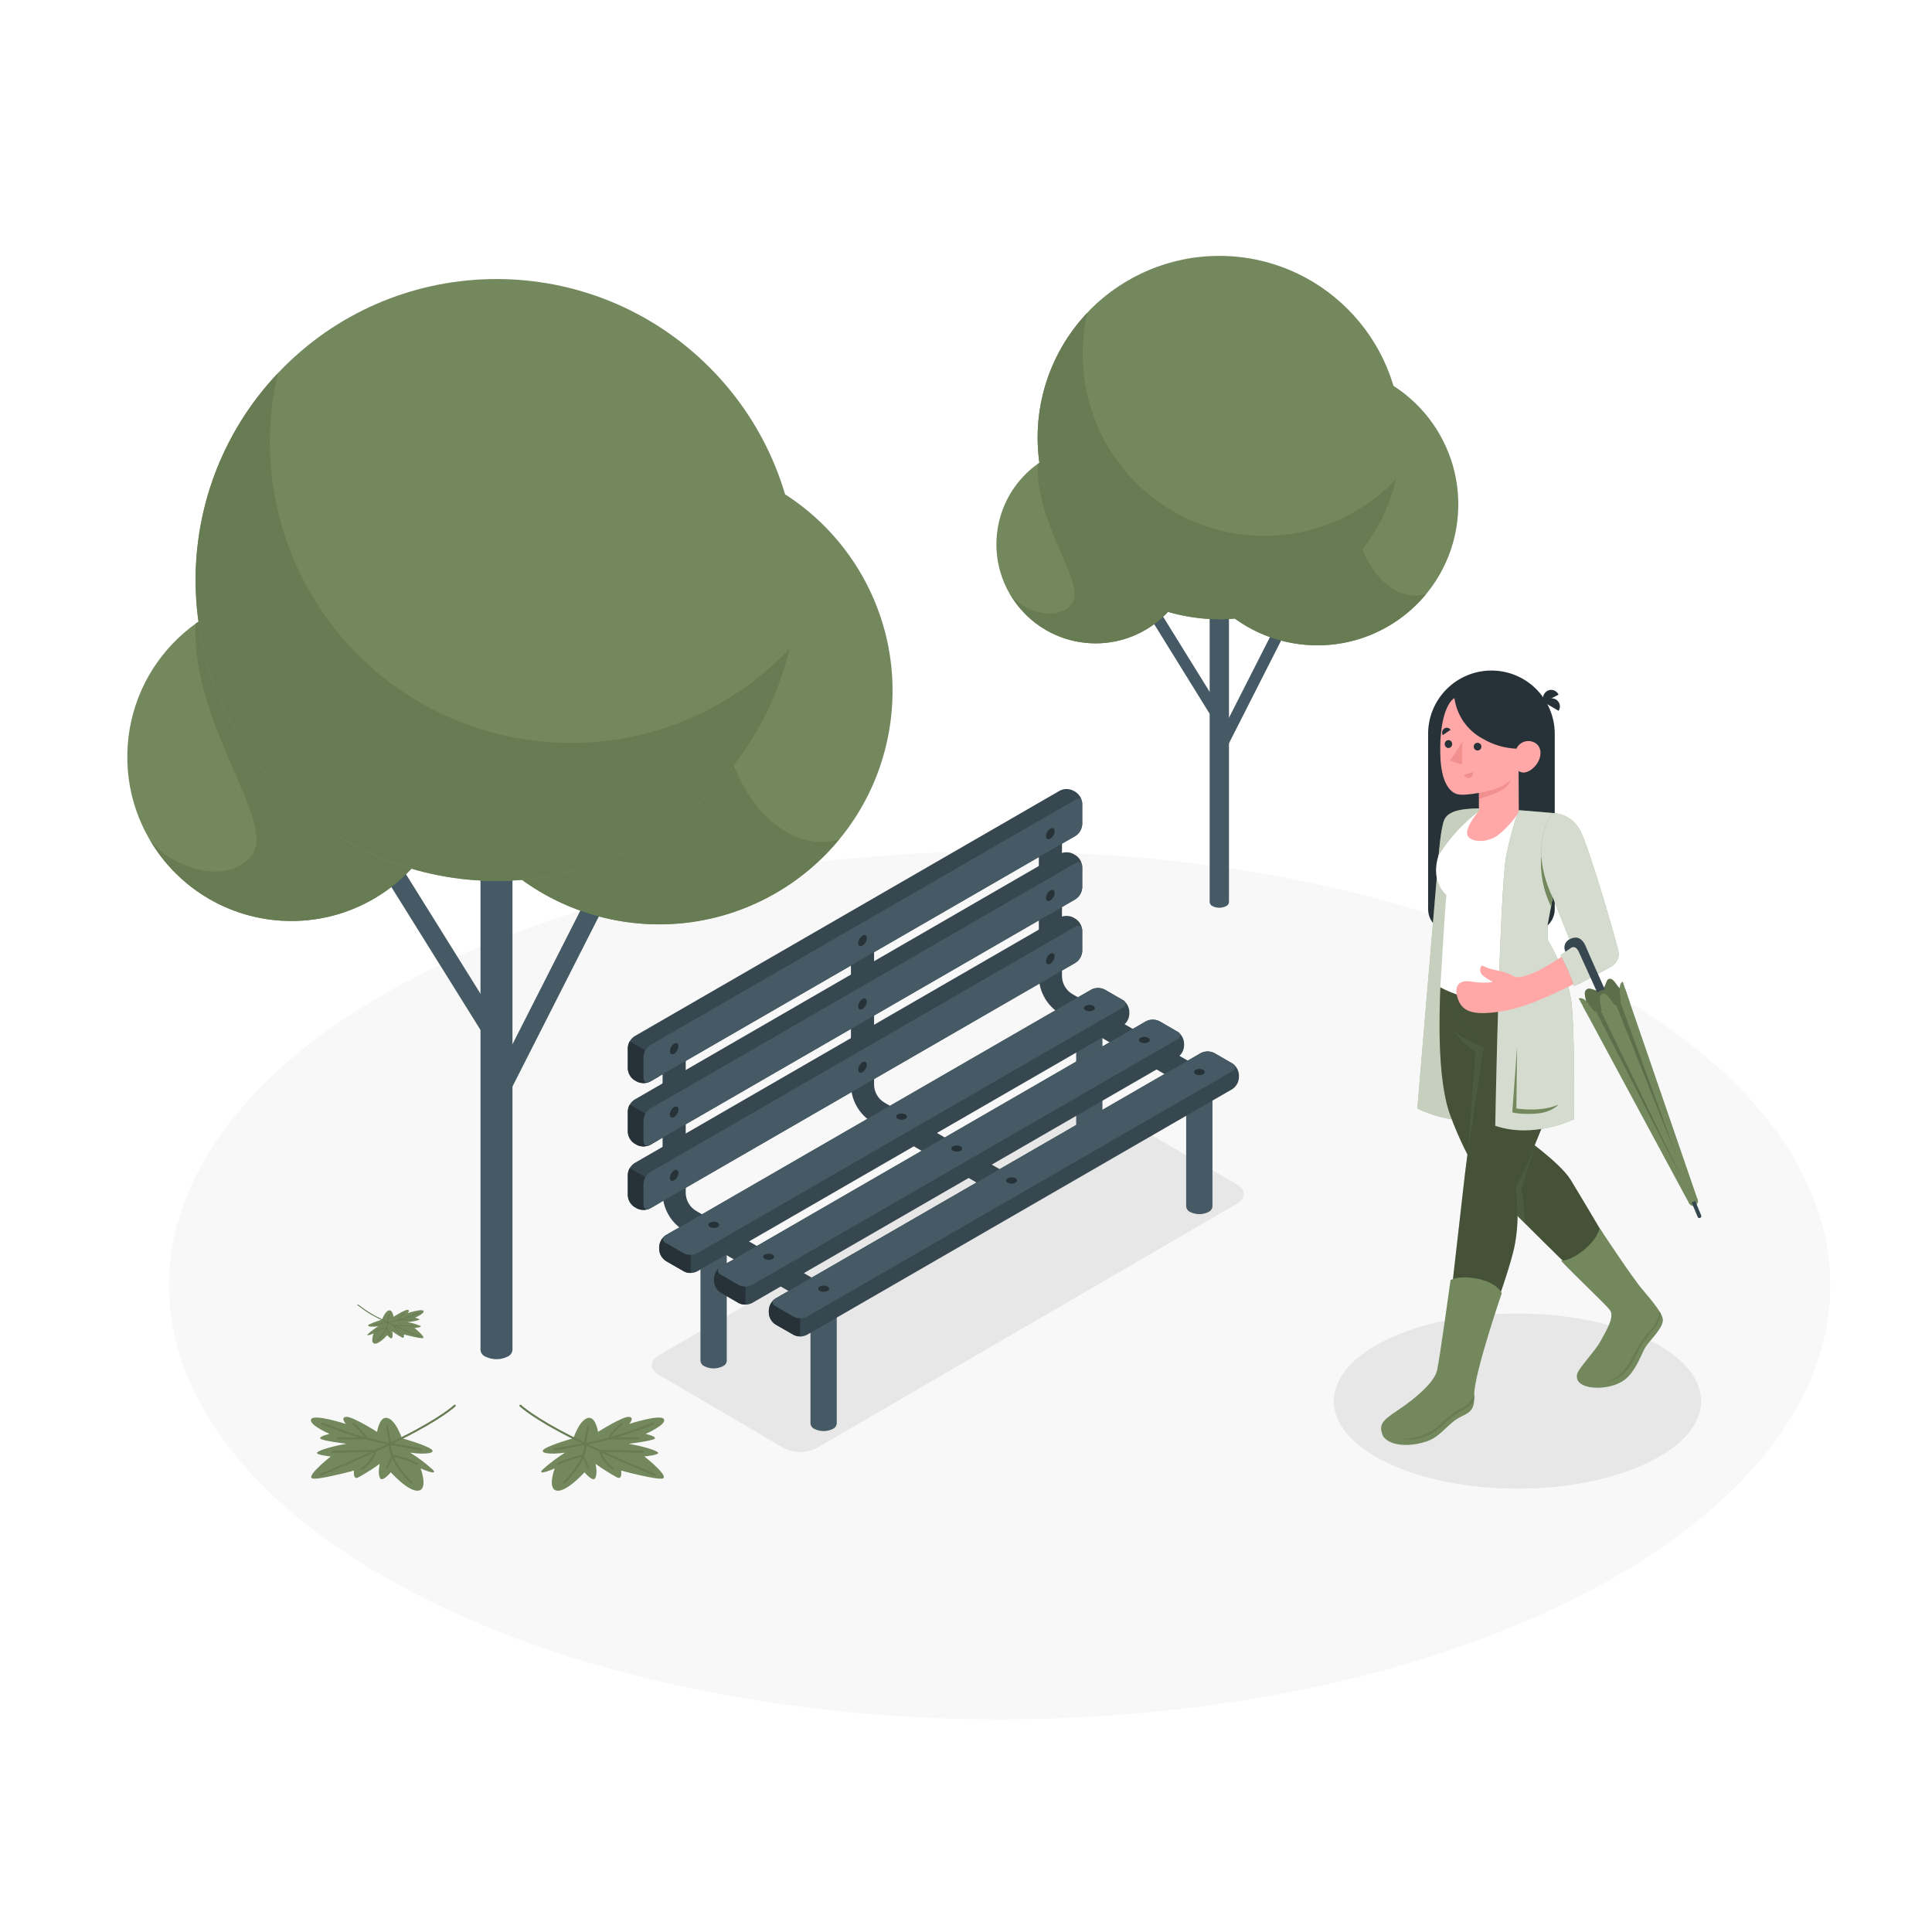 <svg width="601" height="600" viewBox="0 0 601 600" fill="none" xmlns="http://www.w3.org/2000/svg">
<g filter="url(#filter0_d_1_556)">
<path d="M128.267 491.28C229.175 543.996 392.771 543.996 493.679 491.28C594.587 438.564 594.575 353.1 493.679 300.384C392.783 247.668 229.175 247.668 128.267 300.384C27.359 353.1 27.359 438.576 128.267 491.28Z" fill="black" fill-opacity="0.03"/>
<path d="M512.435 451.08C490.127 461.724 453.959 461.724 431.639 451.08C409.319 440.436 409.331 423.216 431.639 412.572C453.947 401.928 490.127 401.94 512.435 412.572C534.743 423.204 534.791 440.4 512.435 451.08Z" fill="black" fill-opacity="0.07"/>
<path d="M204.911 417.6L335.711 342.12C337.321 341.303 339.102 340.877 340.907 340.877C342.713 340.877 344.493 341.303 346.103 342.12L384.779 364.428C387.647 366.084 387.647 368.772 384.779 370.428L254.099 446.4C252.498 447.225 250.723 447.656 248.921 447.656C247.12 447.656 245.344 447.225 243.743 446.4L204.887 423.6C202.031 421.944 202.043 419.232 204.911 417.6Z" fill="black" fill-opacity="0.07"/>
<path d="M125.015 443.364C125.015 443.364 131.879 445.308 133.967 446.664C136.055 448.02 132.359 448.56 127.619 447.864C130.081 449.4 132.402 451.151 134.555 453.096C136.739 455.352 130.859 452.784 130.859 452.784C130.859 452.784 133.259 459.204 130.175 459.684C127.091 460.164 121.559 453.972 121.559 453.972C121.559 453.972 118.955 457.2 118.199 455.736C117.443 454.272 118.127 451.356 118.127 451.356C115.955 452.921 113.686 454.347 111.335 455.628C109.691 456.276 110.135 453.432 110.135 453.432C110.135 453.432 98.351 456.636 97.019 455.832C95.687 455.028 101.015 450.504 102.899 449.052C102.899 449.052 97.715 448.56 98.723 447.732C99.731 446.904 104.207 445.692 107.807 445.116C107.807 445.116 100.367 444.216 99.683 443.52C98.999 442.824 102.503 442.032 102.503 442.032C102.503 442.032 95.891 439.188 96.803 437.46C97.715 435.732 107.603 438.936 107.603 438.936C107.603 438.936 105.743 436.908 107.699 436.728C109.655 436.548 117.299 441.408 117.299 441.408C117.299 441.408 117.935 437.172 119.927 437.04C122.879 436.86 125.015 443.364 125.015 443.364Z" fill="#73895D"/>
<path d="M99.635 455.076C99.573 455.074 99.512 455.053 99.461 455.017C99.41 454.981 99.37 454.93 99.347 454.872C99.331 454.834 99.323 454.794 99.323 454.753C99.323 454.712 99.331 454.671 99.347 454.633C99.362 454.595 99.385 454.561 99.414 454.532C99.443 454.503 99.477 454.48 99.515 454.464C99.647 454.464 112.715 449.1 124.823 443.076C136.931 437.052 141.191 433.08 141.239 433.032C141.299 432.976 141.379 432.944 141.461 432.944C141.544 432.944 141.623 432.976 141.683 433.032C141.74 433.094 141.772 433.176 141.772 433.26C141.772 433.345 141.74 433.426 141.683 433.488C141.503 433.644 137.231 437.58 125.111 443.628C112.991 449.676 99.911 454.98 99.767 455.04L99.635 455.076Z" fill="#73895D"/>
<path d="M112.667 453.24C112.618 453.24 112.569 453.227 112.525 453.204C112.481 453.181 112.444 453.148 112.415 453.108C112.359 453.048 112.327 452.969 112.327 452.886C112.327 452.804 112.359 452.724 112.415 452.664C114.197 451.379 115.588 449.627 116.435 447.6L103.391 447.936C103.308 447.936 103.229 447.903 103.17 447.845C103.112 447.786 103.079 447.707 103.079 447.624C103.079 447.54 103.112 447.46 103.17 447.399C103.228 447.339 103.307 447.303 103.391 447.3L117.299 446.94L117.191 447.348C116.384 449.696 114.86 451.731 112.835 453.168C112.787 453.208 112.729 453.233 112.667 453.24Z" fill="#73895D"/>
<path d="M127.931 457.536C127.851 457.537 127.774 457.507 127.715 457.452C127.415 457.164 120.647 450.528 121.019 445.452C113.871 443.974 106.87 441.853 100.103 439.116C100.027 439.083 99.967 439.02 99.936 438.943C99.906 438.865 99.908 438.778 99.941 438.702C99.975 438.626 100.037 438.566 100.115 438.535C100.192 438.505 100.279 438.507 100.355 438.54C107.172 441.292 114.225 443.417 121.427 444.888H121.715V445.188C121.079 449.988 128.123 456.924 128.195 456.996C128.252 457.056 128.283 457.136 128.283 457.218C128.283 457.301 128.252 457.38 128.195 457.44C128.161 457.475 128.12 457.501 128.074 457.518C128.028 457.535 127.98 457.541 127.931 457.536Z" fill="#73895D"/>
<path d="M114.419 443.748H105.035C104.952 443.748 104.873 443.715 104.815 443.657C104.756 443.598 104.723 443.519 104.723 443.436C104.723 443.353 104.756 443.274 104.815 443.215C104.873 443.157 104.952 443.124 105.035 443.124H113.435C112.382 441.593 111.108 440.226 109.655 439.068C109.599 439.008 109.567 438.929 109.567 438.846C109.567 438.764 109.599 438.684 109.655 438.624C109.684 438.595 109.719 438.571 109.757 438.555C109.795 438.539 109.836 438.531 109.877 438.531C109.918 438.531 109.959 438.539 109.997 438.555C110.036 438.571 110.07 438.595 110.099 438.624C111.491 439.824 113.855 442.104 114.263 443.424L114.419 443.748Z" fill="#73895D"/>
<path d="M120.359 452.916H120.227C120.152 452.88 120.094 452.816 120.065 452.737C120.036 452.659 120.038 452.573 120.071 452.496L121.919 448.44H122.147C124.812 449.016 127.405 449.89 129.875 451.044C129.95 451.081 130.009 451.144 130.04 451.222C130.071 451.299 130.072 451.386 130.043 451.464C130.007 451.539 129.943 451.597 129.864 451.626C129.786 451.655 129.7 451.653 129.623 451.62C127.27 450.539 124.813 449.699 122.291 449.112L120.647 452.712C120.624 452.77 120.584 452.821 120.533 452.857C120.482 452.893 120.422 452.914 120.359 452.916Z" fill="#73895D"/>
<path d="M130.835 447.156L121.091 445.428L120.107 439.776C120.097 439.694 120.118 439.61 120.167 439.543C120.216 439.476 120.289 439.431 120.371 439.416C120.411 439.407 120.453 439.407 120.494 439.415C120.534 439.423 120.572 439.44 120.606 439.464C120.64 439.487 120.668 439.518 120.69 439.553C120.711 439.588 120.725 439.627 120.731 439.668L121.643 444.888L130.943 446.544C130.984 446.55 131.023 446.564 131.058 446.585C131.094 446.607 131.124 446.635 131.148 446.669C131.171 446.703 131.188 446.741 131.196 446.782C131.204 446.822 131.204 446.864 131.195 446.904C131.18 446.985 131.134 447.057 131.067 447.104C131 447.151 130.916 447.17 130.835 447.156Z" fill="#73895D"/>
<g opacity="0.1">
<path d="M99.635 455.076C99.573 455.074 99.512 455.053 99.461 455.017C99.41 454.981 99.37 454.93 99.347 454.872C99.331 454.834 99.323 454.794 99.323 454.753C99.323 454.712 99.331 454.671 99.347 454.633C99.362 454.595 99.385 454.561 99.414 454.532C99.443 454.503 99.477 454.48 99.515 454.464C99.647 454.464 112.715 449.1 124.823 443.076C136.931 437.052 141.191 433.08 141.239 433.032C141.299 432.976 141.379 432.944 141.461 432.944C141.544 432.944 141.623 432.976 141.683 433.032C141.74 433.094 141.772 433.176 141.772 433.26C141.772 433.345 141.74 433.426 141.683 433.488C141.503 433.644 137.231 437.58 125.111 443.628C112.991 449.676 99.911 454.98 99.767 455.04L99.635 455.076Z" fill="black"/>
<path d="M112.667 453.24C112.618 453.24 112.569 453.227 112.525 453.204C112.481 453.181 112.444 453.148 112.415 453.108C112.359 453.048 112.327 452.969 112.327 452.886C112.327 452.804 112.359 452.724 112.415 452.664C114.197 451.379 115.588 449.627 116.435 447.6L103.391 447.936C103.308 447.936 103.229 447.903 103.17 447.845C103.112 447.786 103.079 447.707 103.079 447.624C103.079 447.54 103.112 447.46 103.17 447.399C103.228 447.339 103.307 447.303 103.391 447.3L117.299 446.94L117.191 447.348C116.384 449.696 114.86 451.731 112.835 453.168C112.787 453.208 112.729 453.233 112.667 453.24Z" fill="black"/>
<path d="M127.931 457.536C127.851 457.537 127.774 457.507 127.715 457.452C127.415 457.164 120.647 450.528 121.019 445.452C113.871 443.974 106.87 441.853 100.103 439.116C100.027 439.083 99.967 439.02 99.936 438.943C99.906 438.865 99.908 438.778 99.941 438.702C99.975 438.626 100.037 438.566 100.115 438.535C100.192 438.505 100.279 438.507 100.355 438.54C107.172 441.292 114.225 443.417 121.427 444.888H121.715V445.188C121.079 449.988 128.123 456.924 128.195 456.996C128.252 457.056 128.283 457.136 128.283 457.218C128.283 457.301 128.252 457.38 128.195 457.44C128.161 457.475 128.12 457.501 128.074 457.518C128.028 457.535 127.98 457.541 127.931 457.536Z" fill="black"/>
<path d="M114.419 443.748H105.035C104.952 443.748 104.873 443.715 104.815 443.657C104.756 443.598 104.723 443.519 104.723 443.436C104.723 443.353 104.756 443.274 104.815 443.215C104.873 443.157 104.952 443.124 105.035 443.124H113.435C112.382 441.593 111.108 440.226 109.655 439.068C109.599 439.008 109.567 438.929 109.567 438.846C109.567 438.764 109.599 438.684 109.655 438.624C109.684 438.595 109.719 438.571 109.757 438.555C109.795 438.539 109.836 438.531 109.877 438.531C109.918 438.531 109.959 438.539 109.997 438.555C110.036 438.571 110.07 438.595 110.099 438.624C111.491 439.824 113.855 442.104 114.263 443.424L114.419 443.748Z" fill="black"/>
<path d="M120.359 452.916H120.227C120.152 452.88 120.094 452.816 120.065 452.737C120.036 452.659 120.038 452.573 120.071 452.496L121.919 448.44H122.147C124.812 449.016 127.405 449.89 129.875 451.044C129.95 451.081 130.009 451.144 130.04 451.222C130.071 451.299 130.072 451.386 130.043 451.464C130.007 451.539 129.943 451.597 129.864 451.626C129.786 451.655 129.7 451.653 129.623 451.62C127.27 450.539 124.813 449.699 122.291 449.112L120.647 452.712C120.624 452.77 120.584 452.821 120.533 452.857C120.482 452.893 120.422 452.914 120.359 452.916Z" fill="black"/>
<path d="M130.835 447.156L121.091 445.428L120.107 439.776C120.097 439.694 120.118 439.61 120.167 439.543C120.216 439.476 120.289 439.431 120.371 439.416C120.411 439.407 120.453 439.407 120.494 439.415C120.534 439.424 120.572 439.44 120.606 439.464C120.64 439.487 120.668 439.518 120.69 439.553C120.711 439.588 120.725 439.627 120.731 439.668L121.643 444.888L130.943 446.544C130.984 446.55 131.023 446.564 131.058 446.585C131.094 446.607 131.124 446.635 131.148 446.669C131.171 446.703 131.188 446.741 131.196 446.782C131.204 446.822 131.204 446.864 131.195 446.904C131.18 446.985 131.134 447.057 131.067 447.104C131 447.151 130.916 447.17 130.835 447.156Z" fill="black"/>
</g>
<path d="M178.379 443.364C178.379 443.364 171.515 445.308 169.427 446.664C167.339 448.02 171.035 448.56 175.775 447.864C173.315 449.403 170.995 451.154 168.839 453.096C166.655 455.352 172.547 452.784 172.547 452.784C172.547 452.784 170.147 459.204 173.219 459.684C176.291 460.164 181.835 453.972 181.835 453.972C181.835 453.972 184.439 457.2 185.195 455.736C185.951 454.272 185.267 451.356 185.267 451.356C187.44 452.921 189.708 454.347 192.059 455.628C193.703 456.276 193.199 453.432 193.199 453.432C193.199 453.432 204.983 456.636 206.315 455.832C207.647 455.028 202.319 450.504 200.435 449.052C200.435 449.052 205.619 448.56 204.611 447.732C203.603 446.904 199.127 445.692 195.527 445.116C195.527 445.116 202.967 444.216 203.663 443.52C204.359 442.824 200.831 442.032 200.831 442.032C200.831 442.032 207.443 439.188 206.531 437.46C205.619 435.732 195.731 438.936 195.731 438.936C195.731 438.936 197.591 436.908 195.635 436.728C193.679 436.548 186.035 441.408 186.035 441.408C186.035 441.408 185.399 437.172 183.407 437.04C180.515 436.86 178.379 443.364 178.379 443.364Z" fill="#73895D"/>
<path d="M203.711 455.076C203.782 455.07 203.848 455.042 203.901 454.995C203.953 454.948 203.989 454.885 204.003 454.816C204.016 454.746 204.007 454.674 203.976 454.611C203.945 454.548 203.894 454.496 203.831 454.464C203.699 454.464 190.631 449.1 178.523 443.076C166.415 437.052 162.155 433.08 162.107 433.032C162.047 432.976 161.968 432.944 161.885 432.944C161.803 432.944 161.723 432.976 161.663 433.032C161.606 433.094 161.574 433.176 161.574 433.26C161.574 433.345 161.606 433.426 161.663 433.488C161.843 433.644 166.115 437.58 178.235 443.628C190.355 449.676 203.435 454.98 203.579 455.04L203.711 455.076Z" fill="#73895D"/>
<path d="M190.727 453.24C190.777 453.24 190.825 453.227 190.869 453.204C190.913 453.181 190.951 453.148 190.979 453.108C191.028 453.04 191.049 452.957 191.038 452.874C191.027 452.791 190.984 452.716 190.919 452.664C189.162 451.366 187.797 449.61 186.971 447.588L200.015 447.924C200.098 447.924 200.177 447.891 200.236 447.833C200.294 447.774 200.327 447.695 200.327 447.612C200.327 447.528 200.295 447.447 200.237 447.387C200.178 447.327 200.099 447.291 200.015 447.288L186.107 446.928L186.215 447.336C187.008 449.682 188.514 451.721 190.523 453.168C190.581 453.215 190.653 453.24 190.727 453.24Z" fill="#73895D"/>
<path d="M175.463 457.536C175.543 457.537 175.621 457.507 175.679 457.452C175.979 457.164 182.747 450.528 182.375 445.452C189.524 443.974 196.524 441.853 203.291 439.116C203.366 439.082 203.424 439.021 203.455 438.945C203.487 438.869 203.488 438.785 203.459 438.708C203.427 438.632 203.366 438.571 203.29 438.539C203.213 438.508 203.128 438.508 203.051 438.54C196.23 441.289 189.173 443.414 181.967 444.888H181.679V445.188C182.315 449.988 175.271 456.924 175.211 456.996C175.182 457.025 175.158 457.06 175.143 457.098C175.127 457.136 175.118 457.177 175.118 457.218C175.118 457.259 175.127 457.3 175.143 457.338C175.158 457.376 175.182 457.411 175.211 457.44C175.244 457.473 175.283 457.499 175.327 457.515C175.37 457.532 175.417 457.539 175.463 457.536Z" fill="#73895D"/>
<path d="M188.975 443.748H198.359C198.442 443.748 198.521 443.715 198.58 443.657C198.638 443.598 198.671 443.519 198.671 443.436C198.673 443.395 198.666 443.353 198.651 443.315C198.636 443.276 198.613 443.241 198.583 443.212C198.554 443.182 198.519 443.159 198.48 443.144C198.442 443.129 198.401 443.122 198.359 443.124H189.899C190.956 441.596 192.229 440.23 193.679 439.068C193.736 439.008 193.767 438.929 193.767 438.846C193.767 438.764 193.736 438.684 193.679 438.624C193.65 438.595 193.616 438.571 193.577 438.555C193.539 438.539 193.498 438.531 193.457 438.531C193.416 438.531 193.375 438.539 193.337 438.555C193.299 438.571 193.264 438.595 193.235 438.624C191.843 439.824 189.479 442.104 189.071 443.424L188.975 443.748Z" fill="#73895D"/>
<path d="M183.035 452.916H183.167C183.242 452.88 183.3 452.816 183.329 452.737C183.358 452.659 183.356 452.573 183.323 452.496L181.475 448.44H181.247C178.582 449.016 175.99 449.89 173.519 451.044C173.444 451.081 173.385 451.144 173.354 451.222C173.323 451.299 173.322 451.386 173.351 451.464C173.388 451.539 173.452 451.597 173.53 451.626C173.608 451.655 173.695 451.653 173.771 451.62C176.127 450.537 178.588 449.696 181.115 449.112L182.747 452.712C182.77 452.77 182.81 452.821 182.861 452.857C182.912 452.893 182.973 452.914 183.035 452.916Z" fill="#73895D"/>
<path d="M172.511 447.156L182.255 445.428L183.239 439.776C183.25 439.694 183.228 439.61 183.179 439.543C183.13 439.476 183.057 439.431 182.975 439.416C182.894 439.402 182.811 439.421 182.743 439.468C182.676 439.515 182.63 439.587 182.615 439.668L181.715 444.888L172.403 446.544C172.362 446.55 172.323 446.564 172.288 446.585C172.253 446.607 172.222 446.635 172.199 446.669C172.175 446.703 172.159 446.741 172.151 446.782C172.142 446.822 172.143 446.864 172.151 446.904C172.166 446.985 172.212 447.057 172.279 447.104C172.347 447.151 172.43 447.17 172.511 447.156Z" fill="#73895D"/>
<g opacity="0.1">
<path d="M203.711 455.076C203.782 455.07 203.848 455.042 203.901 454.995C203.953 454.948 203.989 454.885 204.003 454.816C204.016 454.746 204.007 454.674 203.976 454.611C203.945 454.548 203.894 454.496 203.831 454.464C203.699 454.464 190.631 449.1 178.523 443.076C166.415 437.052 162.155 433.08 162.107 433.032C162.047 432.976 161.968 432.944 161.885 432.944C161.803 432.944 161.723 432.976 161.663 433.032C161.606 433.094 161.574 433.176 161.574 433.26C161.574 433.345 161.606 433.426 161.663 433.488C161.843 433.644 166.115 437.58 178.235 443.628C190.355 449.676 203.435 454.98 203.579 455.04L203.711 455.076Z" fill="black"/>
<path d="M190.727 453.24C190.777 453.24 190.825 453.227 190.869 453.204C190.913 453.182 190.951 453.148 190.979 453.108C191.028 453.041 191.049 452.957 191.038 452.874C191.027 452.791 190.984 452.716 190.919 452.664C189.162 451.366 187.797 449.61 186.971 447.588L200.015 447.924C200.098 447.924 200.177 447.891 200.236 447.833C200.294 447.774 200.327 447.695 200.327 447.612C200.327 447.528 200.295 447.448 200.237 447.387C200.178 447.327 200.099 447.291 200.015 447.288L186.107 446.928L186.215 447.336C187.008 449.682 188.514 451.721 190.523 453.168C190.581 453.215 190.653 453.24 190.727 453.24Z" fill="black"/>
<path d="M175.463 457.536C175.543 457.537 175.621 457.507 175.679 457.452C175.979 457.164 182.747 450.528 182.375 445.452C189.524 443.974 196.524 441.853 203.291 439.116C203.366 439.082 203.424 439.021 203.455 438.945C203.487 438.869 203.488 438.785 203.459 438.708C203.427 438.632 203.366 438.571 203.29 438.54C203.213 438.508 203.128 438.508 203.051 438.54C196.23 441.289 189.173 443.414 181.967 444.888H181.679V445.188C182.315 449.988 175.271 456.924 175.211 456.996C175.182 457.025 175.158 457.06 175.143 457.098C175.127 457.136 175.118 457.177 175.118 457.218C175.118 457.259 175.127 457.3 175.143 457.338C175.158 457.377 175.182 457.411 175.211 457.44C175.244 457.473 175.283 457.499 175.327 457.516C175.37 457.532 175.417 457.539 175.463 457.536Z" fill="black"/>
<path d="M188.975 443.748H198.359C198.442 443.748 198.521 443.715 198.58 443.657C198.638 443.598 198.671 443.519 198.671 443.436C198.673 443.395 198.666 443.353 198.651 443.315C198.636 443.276 198.613 443.241 198.583 443.212C198.554 443.182 198.519 443.159 198.48 443.144C198.442 443.129 198.401 443.122 198.359 443.124H189.899C190.956 441.596 192.229 440.23 193.679 439.068C193.736 439.008 193.767 438.929 193.767 438.846C193.767 438.764 193.736 438.684 193.679 438.624C193.65 438.595 193.616 438.571 193.577 438.555C193.539 438.539 193.498 438.531 193.457 438.531C193.416 438.531 193.375 438.539 193.337 438.555C193.299 438.571 193.264 438.595 193.235 438.624C191.843 439.824 189.479 442.104 189.071 443.424L188.975 443.748Z" fill="black"/>
<path d="M183.035 452.916H183.167C183.242 452.88 183.3 452.816 183.329 452.737C183.358 452.659 183.356 452.573 183.323 452.496L181.475 448.44H181.247C178.582 449.016 175.99 449.89 173.519 451.044C173.444 451.081 173.385 451.144 173.354 451.222C173.323 451.299 173.322 451.386 173.351 451.464C173.388 451.539 173.452 451.597 173.53 451.626C173.608 451.655 173.695 451.653 173.771 451.62C176.127 450.537 178.588 449.696 181.115 449.112L182.747 452.712C182.77 452.77 182.81 452.821 182.861 452.857C182.912 452.893 182.973 452.914 183.035 452.916Z" fill="black"/>
<path d="M172.511 447.156L182.255 445.428L183.239 439.776C183.25 439.694 183.228 439.61 183.179 439.543C183.13 439.476 183.057 439.431 182.975 439.416C182.894 439.402 182.811 439.421 182.743 439.468C182.676 439.515 182.63 439.587 182.615 439.668L181.715 444.888L172.403 446.544C172.362 446.55 172.323 446.564 172.288 446.585C172.253 446.607 172.222 446.635 172.199 446.669C172.175 446.703 172.159 446.741 172.151 446.782C172.142 446.822 172.143 446.864 172.151 446.904C172.166 446.985 172.212 447.057 172.279 447.104C172.347 447.151 172.43 447.17 172.511 447.156Z" fill="black"/>
</g>
<path d="M118.835 406.524C117.442 406.895 116.085 407.389 114.779 408C113.819 408.624 115.511 408.876 117.683 408.528C116.557 409.231 115.497 410.035 114.515 410.928C113.507 411.96 116.207 410.784 116.207 410.784C116.207 410.784 115.103 413.736 116.519 413.952C117.935 414.168 120.467 411.324 120.467 411.324C120.467 411.324 121.667 412.812 122.003 412.14C122.182 411.484 122.182 410.792 122.003 410.136C123.002 410.852 124.044 411.505 125.123 412.092C125.879 412.392 125.639 411.084 125.639 411.084C125.639 411.084 131.051 412.548 131.639 412.2C132.227 411.852 129.803 409.8 128.939 409.104C128.939 409.104 131.339 408.876 130.847 408.492C129.533 407.871 128.127 407.466 126.683 407.292C127.949 407.176 129.199 406.931 130.415 406.56C130.727 406.248 129.119 405.876 129.119 405.876C129.119 405.876 132.155 404.58 131.735 403.788C131.315 402.996 126.803 404.46 126.803 404.46C126.803 404.46 127.667 403.524 126.803 403.44C125.939 403.356 122.435 405.6 122.435 405.6C122.435 405.6 122.147 403.656 121.235 403.596C119.855 403.536 118.835 406.524 118.835 406.524Z" fill="#73895D"/>
<path d="M130.499 411.888C130.527 411.89 130.555 411.883 130.579 411.868C130.603 411.853 130.621 411.83 130.631 411.804C130.639 411.787 130.644 411.768 130.644 411.749C130.645 411.73 130.642 411.711 130.635 411.693C130.629 411.675 130.618 411.659 130.605 411.645C130.592 411.631 130.577 411.62 130.559 411.612C130.559 411.612 124.475 409.212 118.943 406.392C116.252 405.177 113.724 403.629 111.419 401.784C111.405 401.771 111.388 401.762 111.37 401.756C111.353 401.749 111.334 401.747 111.315 401.748C111.296 401.749 111.277 401.754 111.26 401.762C111.243 401.77 111.228 401.782 111.215 401.796C111.202 401.81 111.193 401.827 111.187 401.845C111.18 401.863 111.178 401.882 111.179 401.901C111.18 401.919 111.185 401.938 111.193 401.955C111.201 401.972 111.213 401.987 111.227 402C113.553 403.872 116.11 405.437 118.835 406.656C124.367 409.416 130.391 411.864 130.463 411.888H130.499Z" fill="#73895D"/>
<path d="M124.547 411.048C124.569 411.049 124.59 411.044 124.61 411.033C124.629 411.022 124.644 411.007 124.655 410.988C124.668 410.976 124.679 410.961 124.686 410.944C124.693 410.928 124.697 410.91 124.697 410.892C124.697 410.874 124.693 410.856 124.686 410.84C124.679 410.823 124.668 410.808 124.655 410.796C123.852 410.193 123.226 409.385 122.843 408.456L128.843 408.612C128.862 408.614 128.88 408.611 128.897 408.606C128.915 408.6 128.931 408.59 128.944 408.578C128.958 408.565 128.969 408.55 128.976 408.533C128.984 408.517 128.987 408.498 128.987 408.48C128.989 408.46 128.986 408.44 128.98 408.421C128.973 408.402 128.963 408.385 128.95 408.37C128.936 408.356 128.92 408.344 128.901 408.336C128.883 408.328 128.863 408.324 128.843 408.324L122.471 408.156V408.348C122.833 409.426 123.526 410.363 124.451 411.024L124.547 411.048Z" fill="#73895D"/>
<path d="M117.539 413.028C117.574 413.042 117.613 413.042 117.647 413.028C117.779 412.896 120.887 409.86 120.719 407.508C124 406.833 127.214 405.861 130.319 404.604C130.337 404.596 130.352 404.585 130.365 404.571C130.378 404.557 130.389 404.541 130.395 404.523C130.402 404.505 130.405 404.486 130.404 404.467C130.404 404.448 130.399 404.429 130.391 404.412C130.385 404.395 130.375 404.379 130.362 404.367C130.349 404.354 130.334 404.343 130.317 404.337C130.3 404.33 130.282 404.327 130.264 404.327C130.245 404.328 130.228 404.332 130.211 404.34C127.082 405.599 123.845 406.571 120.539 407.244H120.407V407.388C120.695 409.608 117.467 412.764 117.431 412.8C117.418 412.813 117.407 412.829 117.4 412.847C117.393 412.864 117.389 412.883 117.389 412.902C117.389 412.921 117.393 412.94 117.4 412.957C117.407 412.975 117.418 412.991 117.431 413.004C117.447 413.015 117.464 413.023 117.483 413.027C117.501 413.031 117.52 413.031 117.539 413.028Z" fill="#73895D"/>
<path d="M123.743 406.704H128.051C128.084 406.695 128.112 406.675 128.133 406.648C128.153 406.621 128.164 406.588 128.164 406.554C128.164 406.52 128.153 406.487 128.133 406.46C128.112 406.433 128.084 406.413 128.051 406.404H124.175C124.659 405.701 125.241 405.07 125.903 404.532C125.917 404.519 125.927 404.503 125.935 404.485C125.942 404.468 125.946 404.449 125.946 404.43C125.946 404.411 125.942 404.392 125.935 404.375C125.927 404.357 125.917 404.341 125.903 404.328C125.89 404.315 125.874 404.304 125.856 404.297C125.839 404.289 125.82 404.286 125.801 404.286C125.782 404.286 125.763 404.289 125.746 404.297C125.728 404.304 125.713 404.315 125.699 404.328C124.925 404.922 124.276 405.665 123.791 406.512L123.743 406.704Z" fill="#73895D"/>
<path d="M121.019 410.904H121.079C121.097 410.896 121.112 410.885 121.125 410.871C121.138 410.857 121.149 410.841 121.155 410.823C121.162 410.805 121.165 410.786 121.164 410.767C121.164 410.748 121.159 410.729 121.151 410.712L120.299 408.852H120.191C118.968 409.113 117.78 409.515 116.651 410.052C116.616 410.068 116.589 410.097 116.575 410.133C116.562 410.169 116.563 410.209 116.579 410.244C116.595 410.279 116.624 410.306 116.66 410.32C116.696 410.333 116.736 410.332 116.771 410.316C117.848 409.804 118.974 409.402 120.131 409.116L120.887 410.772C120.89 410.806 120.905 410.838 120.929 410.862C120.953 410.887 120.985 410.901 121.019 410.904Z" fill="#73895D"/>
<path d="M116.195 408.264L120.659 407.472L121.103 404.88C121.094 404.85 121.076 404.824 121.051 404.806C121.026 404.787 120.996 404.777 120.965 404.777C120.934 404.777 120.904 404.787 120.879 404.806C120.854 404.824 120.836 404.85 120.827 404.88L120.407 407.28L116.135 408.036C116.097 408.036 116.06 408.051 116.033 408.078C116.006 408.105 115.991 408.142 115.991 408.18C115.991 408.218 116.006 408.255 116.033 408.282C116.06 408.309 116.097 408.324 116.135 408.324L116.195 408.264Z" fill="#73895D"/>
<g opacity="0.1">
<path d="M130.499 411.888C130.527 411.89 130.555 411.883 130.579 411.868C130.603 411.853 130.621 411.83 130.631 411.804C130.639 411.787 130.644 411.768 130.644 411.749C130.645 411.73 130.642 411.711 130.635 411.693C130.629 411.675 130.618 411.659 130.605 411.645C130.592 411.631 130.577 411.62 130.559 411.612C130.559 411.612 124.475 409.212 118.943 406.392C116.252 405.177 113.724 403.629 111.419 401.784C111.405 401.771 111.388 401.762 111.37 401.756C111.353 401.749 111.334 401.747 111.315 401.748C111.296 401.749 111.277 401.754 111.26 401.762C111.243 401.77 111.228 401.782 111.215 401.796C111.202 401.81 111.193 401.827 111.187 401.845C111.18 401.863 111.178 401.882 111.179 401.901C111.18 401.919 111.185 401.938 111.193 401.955C111.201 401.972 111.213 401.987 111.227 402C113.553 403.872 116.11 405.437 118.835 406.656C124.367 409.416 130.391 411.864 130.463 411.888H130.499Z" fill="black"/>
<path d="M124.547 411.048C124.569 411.049 124.59 411.044 124.609 411.033C124.628 411.023 124.644 411.007 124.655 410.988C124.668 410.976 124.679 410.961 124.686 410.944C124.693 410.928 124.696 410.91 124.696 410.892C124.696 410.874 124.693 410.856 124.686 410.84C124.679 410.823 124.668 410.808 124.655 410.796C123.851 410.193 123.225 409.385 122.843 408.456L128.843 408.612C128.861 408.614 128.88 408.612 128.897 408.606C128.915 408.6 128.931 408.59 128.944 408.578C128.958 408.566 128.969 408.55 128.976 408.534C128.983 408.517 128.987 408.499 128.987 408.48C128.989 408.46 128.986 408.44 128.98 408.421C128.973 408.402 128.963 408.385 128.949 408.37C128.936 408.356 128.919 408.344 128.901 408.336C128.883 408.328 128.863 408.324 128.843 408.324L122.471 408.156V408.348C122.833 409.426 123.526 410.363 124.451 411.024L124.547 411.048Z" fill="black"/>
<path d="M117.539 413.028C117.574 413.042 117.612 413.042 117.647 413.028C117.779 412.896 120.887 409.86 120.719 407.508C124 406.833 127.214 405.861 130.319 404.604C130.336 404.596 130.352 404.585 130.365 404.571C130.378 404.557 130.388 404.541 130.395 404.523C130.402 404.505 130.405 404.486 130.404 404.467C130.404 404.448 130.399 404.429 130.391 404.412C130.385 404.395 130.375 404.38 130.362 404.367C130.349 404.354 130.334 404.343 130.317 404.337C130.3 404.33 130.282 404.327 130.264 404.327C130.245 404.328 130.227 404.332 130.211 404.34C127.082 405.6 123.844 406.572 120.539 407.244H120.407V407.388C120.695 409.608 117.467 412.764 117.431 412.8C117.418 412.813 117.407 412.829 117.4 412.847C117.392 412.864 117.389 412.883 117.389 412.902C117.389 412.921 117.392 412.94 117.4 412.957C117.407 412.975 117.418 412.991 117.431 413.004C117.447 413.015 117.464 413.023 117.483 413.027C117.501 413.031 117.52 413.031 117.539 413.028Z" fill="black"/>
<path d="M123.743 406.704H128.051C128.084 406.695 128.112 406.675 128.133 406.648C128.153 406.621 128.164 406.588 128.164 406.554C128.164 406.52 128.153 406.487 128.133 406.46C128.112 406.433 128.084 406.413 128.051 406.404H124.175C124.659 405.701 125.241 405.07 125.903 404.532C125.916 404.519 125.927 404.503 125.934 404.485C125.942 404.468 125.945 404.449 125.945 404.43C125.945 404.411 125.942 404.392 125.934 404.375C125.927 404.357 125.916 404.342 125.903 404.328C125.89 404.315 125.874 404.304 125.856 404.297C125.839 404.29 125.82 404.286 125.801 404.286C125.782 404.286 125.763 404.29 125.746 404.297C125.728 404.304 125.712 404.315 125.699 404.328C124.925 404.923 124.276 405.665 123.791 406.512L123.743 406.704Z" fill="black"/>
<path d="M121.019 410.904H121.079C121.096 410.896 121.112 410.885 121.125 410.871C121.138 410.857 121.148 410.841 121.155 410.823C121.162 410.805 121.165 410.786 121.164 410.767C121.164 410.748 121.159 410.729 121.151 410.712L120.299 408.852H120.191C118.968 409.113 117.78 409.515 116.651 410.052C116.616 410.068 116.589 410.097 116.575 410.133C116.562 410.169 116.563 410.209 116.579 410.244C116.595 410.279 116.624 410.306 116.66 410.32C116.696 410.333 116.736 410.332 116.771 410.316C117.848 409.804 118.974 409.402 120.131 409.116L120.887 410.772C120.89 410.806 120.905 410.838 120.929 410.862C120.953 410.887 120.985 410.901 121.019 410.904Z" fill="black"/>
<path d="M116.195 408.264L120.659 407.472L121.103 404.88C121.094 404.85 121.076 404.824 121.051 404.806C121.026 404.787 120.996 404.777 120.965 404.777C120.934 404.777 120.904 404.787 120.879 404.806C120.854 404.824 120.836 404.85 120.827 404.88L120.407 407.28L116.135 408.036C116.097 408.036 116.06 408.051 116.033 408.078C116.006 408.105 115.991 408.142 115.991 408.18C115.991 408.218 116.006 408.255 116.033 408.282C116.06 408.309 116.097 408.324 116.135 408.324L116.195 408.264Z" fill="black"/>
</g>
<path d="M141.544 235.05C143.534 206.934 122.356 182.527 94.24 180.537C66.124 178.546 41.717 199.725 39.727 227.841C37.736 255.957 58.915 280.363 87.031 282.354C115.147 284.345 139.553 263.166 141.544 235.05Z" fill="#73895D"/>
<path d="M276.964 220.859C282.455 181.134 254.704 144.479 214.979 138.988C175.254 133.497 138.599 161.249 133.108 200.974C127.617 240.699 155.369 277.353 195.094 282.844C234.819 288.336 271.473 260.584 276.964 220.859Z" fill="#73895D"/>
<path d="M184.74 270.959L151.8 335.831L157.107 338.526L190.047 273.654L184.74 270.959Z" fill="#455A64"/>
<path d="M124.544 265.136L119.485 268.291L151.825 320.158L156.884 317.003L124.544 265.136Z" fill="#455A64"/>
<path d="M159.419 259.56V415.92C159.381 416.359 159.226 416.779 158.971 417.137C158.715 417.496 158.369 417.78 157.967 417.96C156.875 418.511 155.669 418.798 154.445 418.798C153.222 418.798 152.016 418.511 150.923 417.96C150.521 417.78 150.175 417.496 149.92 417.137C149.665 416.779 149.51 416.359 149.471 415.92V259.56H159.419Z" fill="#455A64"/>
<path d="M227.783 192.324C237.143 162.84 247.127 151.308 240.791 147.708C228.763 140.9 215.041 137.667 201.239 138.388C187.437 139.109 174.127 143.754 162.873 151.777C151.619 159.801 142.889 170.869 137.708 183.683C132.527 196.496 131.111 210.522 133.626 224.113C136.141 237.703 142.482 250.294 151.905 260.405C161.327 270.516 173.44 277.728 186.82 281.194C200.2 284.659 214.29 284.234 227.437 279.968C240.583 275.702 252.239 267.773 261.035 257.112C239.519 263.388 215.639 230.58 227.783 192.324Z" fill="#73895D"/>
<path opacity="0.1" d="M227.783 192.324C237.143 162.84 247.127 151.308 240.791 147.708C228.763 140.9 215.041 137.667 201.239 138.388C187.437 139.109 174.127 143.754 162.873 151.777C151.619 159.801 142.889 170.869 137.708 183.683C132.527 196.496 131.111 210.522 133.626 224.113C136.141 237.703 142.482 250.294 151.905 260.405C161.327 270.516 173.44 277.728 186.82 281.194C200.2 284.659 214.29 284.234 227.437 279.968C240.583 275.702 252.239 267.773 261.035 257.112C239.519 263.388 215.639 230.58 227.783 192.324Z" fill="black"/>
<path d="M90.623 180.42C79.92 180.399 69.484 183.759 60.803 190.02C59.423 221.22 85.883 251.604 78.491 261.816C71.099 272.028 52.835 265.776 46.511 257.112C51.011 264.851 57.468 271.27 65.233 275.724C72.998 280.179 81.799 282.513 90.751 282.492C99.703 282.471 108.492 280.095 116.236 275.603C123.98 271.112 130.406 264.662 134.87 256.902C139.333 249.142 141.677 240.344 141.666 231.392C141.654 222.44 139.289 213.648 134.806 205.899C130.323 198.15 123.881 191.717 116.125 187.245C108.37 182.773 99.575 180.419 90.623 180.42Z" fill="#73895D"/>
<path opacity="0.1" d="M90.623 180.42C79.92 180.399 69.484 183.759 60.803 190.02C59.423 221.22 85.883 251.604 78.491 261.816C71.099 272.028 52.835 265.776 46.511 257.112C51.011 264.851 57.468 271.27 65.233 275.724C72.998 280.179 81.799 282.513 90.751 282.492C99.703 282.471 108.492 280.095 116.236 275.603C123.98 271.112 130.406 264.662 134.87 256.902C139.333 249.142 141.677 240.344 141.666 231.392C141.654 222.44 139.289 213.648 134.806 205.899C130.323 198.15 123.881 191.717 116.125 187.245C108.37 182.773 99.575 180.419 90.623 180.42Z" fill="black"/>
<path d="M220.652 242.624C257.215 206.062 257.215 146.782 220.653 110.22C184.09 73.657 124.811 73.657 88.248 110.22C51.686 146.782 51.686 206.062 88.248 242.624C124.811 279.187 184.09 279.187 220.652 242.624Z" fill="#73895D"/>
<path d="M245.579 197.82C242.019 212.957 234.744 226.968 224.411 238.588C214.079 250.208 201.014 259.07 186.397 264.375C171.78 269.68 156.072 271.259 140.692 268.971C125.312 266.683 110.744 260.599 98.304 251.269C85.865 241.94 75.946 229.658 69.443 215.533C62.94 201.408 60.059 185.886 61.059 170.369C62.06 154.852 66.91 139.828 75.172 126.655C83.435 113.482 94.849 102.576 108.383 94.92C100.253 99.519 92.855 105.307 86.435 112.092C81.728 132.126 83.754 153.152 92.2 171.918C100.646 190.684 115.041 206.144 133.158 215.904C151.276 225.665 172.104 229.183 192.422 225.914C212.74 222.645 231.414 212.771 245.555 197.82H245.579Z" fill="#73895D"/>
<path opacity="0.1" d="M245.579 197.82C242.019 212.957 234.744 226.968 224.411 238.588C214.079 250.208 201.014 259.07 186.397 264.375C171.78 269.68 156.072 271.259 140.692 268.971C125.312 266.683 110.744 260.599 98.304 251.269C85.865 241.94 75.946 229.658 69.443 215.533C62.94 201.408 60.059 185.886 61.059 170.369C62.06 154.852 66.91 139.828 75.172 126.655C83.435 113.482 94.849 102.576 108.383 94.92C100.253 99.519 92.855 105.307 86.435 112.092C81.728 132.126 83.754 153.152 92.2 171.918C100.646 190.684 115.041 206.144 133.158 215.904C151.276 225.665 172.104 229.183 192.422 225.914C212.74 222.645 231.414 212.771 245.555 197.82H245.579Z" fill="black"/>
<path d="M371.165 170.29C373.911 153.501 362.527 137.664 345.738 134.918C328.948 132.171 313.111 143.556 310.365 160.345C307.619 177.134 319.003 192.971 335.792 195.718C352.582 198.464 368.419 187.08 371.165 170.29Z" fill="#73895D"/>
<path d="M453.311 158.318C456.295 134.299 439.242 112.41 415.223 109.426C391.204 106.443 369.315 123.496 366.332 147.515C363.349 171.534 380.401 193.423 404.42 196.406C428.439 199.389 450.328 182.337 453.311 158.318Z" fill="#73895D"/>
<path d="M397.595 189.166L377.71 228.326L380.909 229.951L400.794 190.79L397.595 189.166Z" fill="#455A64"/>
<path d="M360.684 185.992L357.634 187.88L377.019 219.194L380.069 217.305L360.684 185.992Z" fill="#455A64"/>
<path d="M382.307 182.292V276.66C382.275 276.919 382.176 277.166 382.02 277.376C381.865 277.586 381.658 277.753 381.419 277.86C380.76 278.191 380.033 278.364 379.295 278.364C378.558 278.364 377.83 278.191 377.171 277.86C376.934 277.752 376.729 277.585 376.576 277.375C376.422 277.165 376.326 276.918 376.295 276.66V182.292H382.307Z" fill="#455A64"/>
<path d="M423.563 141.708C429.215 123.912 435.239 116.952 431.411 114.78C424.152 110.667 415.869 108.712 407.537 109.144C399.205 109.576 391.169 112.378 384.374 117.22C377.58 122.063 372.308 128.744 369.18 136.479C366.052 144.214 365.197 152.681 366.716 160.885C368.234 169.089 372.063 176.689 377.752 182.792C383.442 188.895 390.755 193.247 398.833 195.337C406.91 197.426 415.417 197.166 423.352 194.588C431.287 192.009 438.321 187.219 443.627 180.78C430.643 184.596 416.231 164.796 423.563 141.708Z" fill="#73895D"/>
<path opacity="0.1" d="M423.563 141.708C429.215 123.912 435.239 116.952 431.411 114.78C424.152 110.667 415.869 108.712 407.537 109.144C399.205 109.576 391.169 112.378 384.374 117.22C377.58 122.063 372.308 128.744 369.18 136.479C366.052 144.214 365.197 152.681 366.716 160.885C368.234 169.089 372.063 176.689 377.752 182.792C383.442 188.895 390.755 193.247 398.833 195.337C406.91 197.426 415.417 197.166 423.352 194.588C431.287 192.009 438.321 187.219 443.627 180.78C430.643 184.596 416.231 164.796 423.563 141.708Z" fill="black"/>
<path d="M340.835 134.52C334.373 134.513 328.074 136.546 322.835 140.328C322.007 159.144 337.979 177.528 333.515 183.66C329.051 189.792 318.047 186.06 314.219 180.804C316.935 185.476 320.832 189.352 325.519 192.041C330.206 194.731 335.519 196.14 340.923 196.128C346.327 196.115 351.632 194.681 356.307 191.97C360.982 189.258 364.861 185.365 367.555 180.68C370.249 175.995 371.663 170.684 371.655 165.28C371.647 159.876 370.218 154.569 367.511 149.892C364.804 145.215 360.914 141.333 356.231 138.634C351.549 135.936 346.239 134.517 340.835 134.52Z" fill="#73895D"/>
<path opacity="0.1" d="M340.835 134.52C334.373 134.513 328.074 136.546 322.835 140.328C322.007 159.144 337.979 177.528 333.515 183.66C329.051 189.792 318.047 186.06 314.219 180.804C316.935 185.476 320.832 189.352 325.519 192.041C330.206 194.731 335.519 196.14 340.923 196.128C346.327 196.115 351.632 194.681 356.307 191.97C360.982 189.258 364.861 185.365 367.555 180.68C370.249 175.995 371.663 170.684 371.655 165.28C371.647 159.876 370.218 154.569 367.511 149.892C364.804 145.215 360.914 141.333 356.231 138.634C351.549 135.936 346.239 134.517 340.835 134.52Z" fill="black"/>
<path d="M379.295 188.616C410.504 188.616 435.803 163.316 435.803 132.108C435.803 100.899 410.504 75.6 379.295 75.6C348.087 75.6 322.787 100.899 322.787 132.108C322.787 163.316 348.087 188.616 379.295 188.616Z" fill="#73895D"/>
<path d="M434.303 145.02C432.158 154.162 427.769 162.626 421.531 169.646C415.294 176.666 407.406 182.02 398.579 185.226C389.753 188.432 380.267 189.387 370.978 188.006C361.69 186.625 352.892 182.951 345.38 177.316C337.868 171.681 331.879 164.263 327.954 155.732C324.029 147.201 322.292 137.826 322.899 128.455C323.507 119.085 326.441 110.013 331.435 102.06C336.429 94.108 343.326 87.525 351.503 82.908C346.617 85.701 342.17 89.199 338.303 93.288C336.361 101.581 336.318 110.205 338.178 118.517C340.037 126.828 343.751 134.612 349.042 141.286C354.333 147.961 361.064 153.353 368.732 157.061C376.4 160.768 384.806 162.694 393.323 162.696C400.997 162.693 408.59 161.123 415.636 158.084C422.682 155.045 429.034 150.599 434.303 145.02Z" fill="#73895D"/>
<path opacity="0.1" d="M434.303 145.02C432.158 154.162 427.769 162.626 421.531 169.646C415.294 176.666 407.406 182.02 398.579 185.226C389.753 188.432 380.267 189.387 370.978 188.006C361.69 186.625 352.892 182.951 345.38 177.316C337.868 171.681 331.879 164.263 327.954 155.732C324.029 147.201 322.292 137.826 322.899 128.455C323.507 119.085 326.441 110.013 331.435 102.06C336.429 94.108 343.326 87.525 351.503 82.908C346.617 85.701 342.17 89.199 338.303 93.288C336.361 101.581 336.318 110.205 338.178 118.517C340.037 126.828 343.751 134.612 349.042 141.286C354.333 147.961 361.064 153.353 368.732 157.061C376.4 160.768 384.806 162.694 393.323 162.696C400.997 162.693 408.59 161.123 415.636 158.084C422.682 155.045 429.034 150.599 434.303 145.02Z" fill="black"/>
<path d="M326.723 253.284C326.333 253.537 326.009 253.879 325.778 254.281C325.546 254.684 325.414 255.136 325.391 255.6C325.391 256.452 325.979 256.8 326.723 256.368C327.115 256.116 327.441 255.775 327.674 255.372C327.908 254.969 328.043 254.517 328.067 254.052C328.067 253.2 327.467 252.852 326.723 253.284Z" fill="#73895D"/>
<path d="M312.167 368.136C311.534 368.133 310.913 367.963 310.367 367.644L271.583 345.252C269.493 344.043 267.758 342.305 266.551 340.214C265.344 338.122 264.708 335.751 264.707 333.336V288.54C264.707 287.585 265.086 286.67 265.762 285.994C266.437 285.319 267.352 284.94 268.307 284.94C269.262 284.94 270.178 285.319 270.853 285.994C271.528 286.67 271.907 287.585 271.907 288.54V333.336C271.907 334.486 272.209 335.617 272.785 336.613C273.36 337.609 274.187 338.437 275.183 339.012L313.967 361.416C314.655 361.812 315.192 362.424 315.496 363.156C315.8 363.889 315.854 364.701 315.649 365.468C315.443 366.234 314.991 366.911 314.361 367.393C313.732 367.876 312.96 368.137 312.167 368.136Z" fill="#37474F"/>
<path d="M253.583 401.808C252.95 401.81 252.328 401.64 251.783 401.316L212.987 378.924C210.9 377.712 209.166 375.974 207.96 373.883C206.754 371.792 206.116 369.422 206.111 367.008V322.212C206.111 321.257 206.49 320.342 207.166 319.666C207.841 318.991 208.756 318.612 209.711 318.612C210.666 318.612 211.582 318.991 212.257 319.666C212.932 320.342 213.311 321.257 213.311 322.212V367.008C213.313 368.158 213.617 369.287 214.192 370.283C214.767 371.279 215.593 372.107 216.587 372.684L255.383 395.088C256.071 395.484 256.608 396.095 256.912 396.828C257.216 397.561 257.27 398.373 257.065 399.14C256.859 399.906 256.407 400.583 255.777 401.065C255.148 401.548 254.376 401.809 253.583 401.808Z" fill="#37474F"/>
<path d="M370.583 334.368C369.954 334.368 369.336 334.198 368.795 333.876L330.035 311.484C327.946 310.277 326.211 308.541 325.005 306.452C323.798 304.363 323.161 301.993 323.159 299.58V254.784C323.159 253.829 323.538 252.914 324.214 252.238C324.889 251.563 325.804 251.184 326.759 251.184C327.714 251.184 328.63 251.563 329.305 252.238C329.98 252.914 330.359 253.829 330.359 254.784V299.58C330.362 300.728 330.666 301.855 331.241 302.849C331.816 303.843 332.641 304.669 333.635 305.244L372.395 327.6C373.084 327.996 373.622 328.609 373.925 329.343C374.229 330.077 374.282 330.89 374.075 331.657C373.868 332.424 373.414 333.101 372.782 333.583C372.151 334.064 371.377 334.324 370.583 334.32V334.368Z" fill="#37474F"/>
<path d="M260.291 397.344V438.792C260.259 439.153 260.13 439.5 259.919 439.795C259.709 440.09 259.423 440.324 259.091 440.472C258.196 440.922 257.207 441.156 256.205 441.156C255.203 441.156 254.215 440.922 253.319 440.472C252.988 440.324 252.702 440.09 252.491 439.795C252.28 439.5 252.152 439.153 252.119 438.792V397.344H260.291Z" fill="#455A64"/>
<path d="M226.079 377.844V419.304C226.048 419.664 225.921 420.01 225.709 420.304C225.498 420.597 225.211 420.828 224.879 420.972C223.983 421.427 222.992 421.665 221.987 421.665C220.982 421.665 219.991 421.427 219.095 420.972C218.765 420.826 218.479 420.594 218.268 420.301C218.057 420.008 217.929 419.664 217.895 419.304V377.844H226.079Z" fill="#455A64"/>
<path d="M377.171 329.856V371.316C377.137 371.675 377.007 372.019 376.797 372.312C376.586 372.605 376.301 372.837 375.971 372.984C375.075 373.439 374.084 373.677 373.079 373.677C372.074 373.677 371.083 373.439 370.187 372.984C369.856 372.839 369.57 372.608 369.359 372.314C369.148 372.021 369.019 371.676 368.987 371.316V329.856H377.171Z" fill="#455A64"/>
<path d="M342.947 310.368V351.828C342.913 352.187 342.783 352.531 342.573 352.824C342.362 353.117 342.077 353.349 341.747 353.496C340.853 353.951 339.864 354.189 338.861 354.189C337.858 354.189 336.869 353.951 335.975 353.496C335.646 353.349 335.361 353.117 335.15 352.824C334.939 352.531 334.81 352.187 334.775 351.828V310.368H342.947Z" fill="#455A64"/>
<path d="M198.095 332.4L197.375 331.992C196.771 331.596 196.269 331.065 195.908 330.439C195.548 329.814 195.339 329.113 195.299 328.392V321.936C195.336 321.215 195.544 320.512 195.905 319.887C196.265 319.261 196.769 318.729 197.375 318.336L329.699 241.932C330.345 241.607 331.058 241.438 331.781 241.438C332.504 241.438 333.217 241.607 333.863 241.932L334.583 242.352C335.188 242.747 335.691 243.279 336.051 243.904C336.412 244.529 336.62 245.231 336.659 245.952V252.408C336.617 253.128 336.408 253.829 336.048 254.454C335.687 255.079 335.186 255.611 334.583 256.008L202.247 332.4C201.604 332.726 200.892 332.896 200.171 332.896C199.45 332.896 198.739 332.726 198.095 332.4Z" fill="#37474F"/>
<path d="M205.043 325.2L195.911 319.92C195.531 320.539 195.32 321.246 195.299 321.972V328.428C195.339 329.149 195.548 329.85 195.908 330.475C196.269 331.101 196.771 331.633 197.375 332.028L198.095 332.436C198.739 332.762 199.45 332.932 200.171 332.932C200.892 332.932 201.604 332.762 202.247 332.436L205.043 330.828V325.2Z" fill="#263238"/>
<path d="M198.095 352.116L197.375 351.708C196.77 351.314 196.267 350.782 195.906 350.157C195.545 349.531 195.337 348.829 195.299 348.108V341.652C195.336 340.931 195.544 340.228 195.905 339.603C196.265 338.977 196.769 338.445 197.375 338.052L329.699 261.6C330.345 261.275 331.058 261.106 331.781 261.106C332.504 261.106 333.217 261.275 333.863 261.6L334.583 262.02C335.188 262.415 335.691 262.947 336.051 263.572C336.412 264.197 336.62 264.899 336.659 265.62V272.076C336.618 272.797 336.409 273.497 336.049 274.123C335.688 274.748 335.186 275.28 334.583 275.676L202.247 352.116C201.605 352.448 200.894 352.62 200.171 352.62C199.449 352.62 198.737 352.448 198.095 352.116Z" fill="#37474F"/>
<path d="M205.043 344.88L195.911 339.6C195.532 340.219 195.321 340.927 195.299 341.652V348.108C195.337 348.829 195.545 349.531 195.906 350.157C196.267 350.782 196.77 351.314 197.375 351.708L198.095 352.116C198.737 352.448 199.449 352.621 200.171 352.621C200.894 352.621 201.605 352.448 202.247 352.116L205.043 350.508V344.88Z" fill="#263238"/>
<path d="M198.095 371.868L197.375 371.448C196.769 371.055 196.265 370.523 195.905 369.898C195.544 369.272 195.336 368.569 195.299 367.848V361.392C195.337 360.671 195.545 359.969 195.906 359.343C196.267 358.718 196.77 358.186 197.375 357.792L329.699 281.388C330.345 281.063 331.058 280.894 331.781 280.894C332.504 280.894 333.217 281.063 333.863 281.388L334.583 281.808C335.188 282.203 335.691 282.735 336.051 283.36C336.412 283.985 336.62 284.687 336.659 285.408V291.864C336.618 292.585 336.409 293.285 336.049 293.911C335.688 294.536 335.186 295.068 334.583 295.464L202.247 371.868C201.604 372.194 200.892 372.364 200.171 372.364C199.45 372.364 198.739 372.194 198.095 371.868Z" fill="#37474F"/>
<path d="M205.043 364.62L195.911 359.34C195.534 359.96 195.323 360.667 195.299 361.392V367.848C195.336 368.569 195.544 369.272 195.905 369.898C196.265 370.523 196.769 371.055 197.375 371.448L198.095 371.868C198.739 372.194 199.45 372.364 200.171 372.364C200.892 372.364 201.604 372.194 202.247 371.868L205.043 370.248V364.62Z" fill="#263238"/>
<path d="M205.043 383.82V384.648C205.083 385.37 205.294 386.072 205.656 386.698C206.019 387.323 206.525 387.855 207.131 388.248L212.723 391.476C213.367 391.802 214.078 391.972 214.799 391.972C215.521 391.972 216.232 391.802 216.875 391.476L349.235 315.072C349.841 314.679 350.345 314.147 350.706 313.522C351.067 312.896 351.274 312.193 351.311 311.472V310.644C351.273 309.923 351.065 309.221 350.705 308.595C350.344 307.97 349.84 307.438 349.235 307.044L343.643 303.816C343 303.49 342.288 303.32 341.567 303.32C340.846 303.32 340.135 303.49 339.491 303.816L207.131 380.22C206.524 380.613 206.018 381.144 205.655 381.769C205.292 382.395 205.083 383.098 205.043 383.82Z" fill="#37474F"/>
<path d="M214.835 381.42V391.968C214.113 391.982 213.399 391.813 212.759 391.476L207.167 388.248C206.561 387.855 206.055 387.324 205.692 386.698C205.33 386.072 205.12 385.37 205.079 384.648V383.82C205.119 383.098 205.328 382.395 205.691 381.769C206.054 381.144 206.56 380.613 207.167 380.22L209.963 378.6L214.835 381.42Z" fill="#263238"/>
<path d="M222.107 393.672V394.5C222.149 395.22 222.358 395.921 222.719 396.546C223.079 397.171 223.581 397.703 224.183 398.1L229.775 401.328C230.421 401.653 231.134 401.822 231.857 401.822C232.58 401.822 233.293 401.653 233.939 401.328L366.263 324.924C366.869 324.531 367.373 323.999 367.734 323.374C368.095 322.748 368.302 322.045 368.339 321.324V320.496C368.301 319.775 368.093 319.073 367.733 318.447C367.372 317.822 366.868 317.29 366.263 316.896L360.671 313.668C360.028 313.342 359.316 313.172 358.595 313.172C357.874 313.172 357.163 313.342 356.519 313.668L224.183 390.072C223.579 390.467 223.076 390.999 222.715 391.624C222.354 392.249 222.146 392.951 222.107 393.672Z" fill="#37474F"/>
<path d="M231.863 391.272V401.82C231.141 401.831 230.428 401.662 229.787 401.328L224.195 398.1C223.593 397.703 223.091 397.171 222.731 396.546C222.37 395.921 222.161 395.22 222.119 394.5V393.672C222.158 392.951 222.366 392.249 222.727 391.624C223.088 390.999 223.591 390.467 224.195 390.072L226.991 388.452L231.863 391.272Z" fill="#263238"/>
<path d="M239.171 403.512V404.4C239.208 405.121 239.416 405.824 239.776 406.45C240.137 407.075 240.641 407.607 241.247 408L246.839 411.228C247.481 411.56 248.193 411.733 248.915 411.733C249.637 411.733 250.349 411.56 250.991 411.228L383.327 334.8C383.93 334.404 384.432 333.872 384.793 333.247C385.153 332.622 385.362 331.921 385.403 331.2V330.372C385.364 329.651 385.156 328.95 384.795 328.324C384.435 327.699 383.932 327.167 383.327 326.772L377.735 323.544C377.089 323.219 376.376 323.05 375.653 323.05C374.93 323.05 374.217 323.219 373.571 323.544L241.235 399.912C240.634 400.309 240.133 400.841 239.775 401.467C239.417 402.092 239.21 402.792 239.171 403.512Z" fill="#37474F"/>
<path d="M248.915 401.112V411.672C248.191 411.685 247.477 411.511 246.839 411.168L241.235 408C240.629 407.607 240.125 407.075 239.765 406.45C239.404 405.824 239.196 405.121 239.159 404.4V403.572C239.199 402.851 239.408 402.15 239.768 401.525C240.129 400.899 240.631 400.368 241.235 399.972L244.031 398.364L248.915 401.112Z" fill="#263238"/>
<path d="M202.247 321.12L334.583 244.728C335.723 244.056 336.659 244.596 336.659 245.928V252.384C336.617 253.104 336.408 253.805 336.048 254.43C335.687 255.055 335.186 255.587 334.583 255.984L202.247 332.4C201.107 333.06 200.171 332.532 200.171 331.2V324.72C200.212 324 200.421 323.299 200.782 322.673C201.142 322.048 201.644 321.516 202.247 321.12Z" fill="#455A64"/>
<path d="M202.247 340.86L334.583 264.468C335.723 263.808 336.659 264.336 336.659 265.668V272.124C336.618 272.845 336.409 273.545 336.049 274.171C335.688 274.796 335.186 275.328 334.583 275.724L202.247 352.116C201.107 352.788 200.171 352.248 200.171 350.916V344.46C200.213 343.74 200.422 343.039 200.783 342.414C201.143 341.789 201.645 341.257 202.247 340.86Z" fill="#455A64"/>
<path d="M202.247 360.612L334.583 284.208C335.723 283.548 336.659 284.076 336.659 285.408V291.864C336.618 292.585 336.409 293.285 336.049 293.911C335.688 294.536 335.186 295.068 334.583 295.464L202.247 371.868C201.107 372.528 200.171 371.988 200.171 370.668V364.212C200.21 363.491 200.418 362.789 200.779 362.164C201.14 361.539 201.643 361.007 202.247 360.612Z" fill="#455A64"/>
<path d="M216.875 385.848L349.235 309.444C349.489 309.363 349.711 309.203 349.869 308.987C350.026 308.771 350.111 308.511 350.111 308.244C350.111 307.977 350.026 307.717 349.869 307.501C349.711 307.286 349.489 307.125 349.235 307.044L343.643 303.816C343 303.49 342.288 303.32 341.567 303.32C340.846 303.32 340.135 303.49 339.491 303.816L207.131 380.22C206.877 380.301 206.655 380.462 206.498 380.677C206.34 380.893 206.255 381.153 206.255 381.42C206.255 381.687 206.34 381.947 206.498 382.163C206.655 382.378 206.877 382.539 207.131 382.62L212.723 385.848C213.367 386.174 214.078 386.344 214.799 386.344C215.52 386.344 216.232 386.174 216.875 385.848Z" fill="#455A64"/>
<path d="M233.939 395.7L366.263 319.296C366.518 319.215 366.739 319.055 366.897 318.839C367.054 318.623 367.139 318.363 367.139 318.096C367.139 317.829 367.054 317.569 366.897 317.353C366.739 317.138 366.518 316.977 366.263 316.896L360.671 313.668C360.028 313.342 359.317 313.172 358.595 313.172C357.874 313.172 357.163 313.342 356.519 313.668L224.183 390.072C223.935 390.159 223.719 390.322 223.567 390.537C223.415 390.752 223.333 391.009 223.333 391.272C223.333 391.535 223.415 391.792 223.567 392.007C223.719 392.222 223.935 392.385 224.183 392.472L229.775 395.7C230.421 396.025 231.134 396.194 231.857 396.194C232.58 396.194 233.293 396.025 233.939 395.7Z" fill="#455A64"/>
<path d="M250.991 405.6L383.327 329.208C383.576 329.121 383.791 328.958 383.943 328.743C384.096 328.528 384.177 328.271 384.177 328.008C384.177 327.745 384.096 327.488 383.943 327.273C383.791 327.058 383.576 326.895 383.327 326.808L377.735 323.58C377.089 323.255 376.376 323.086 375.653 323.086C374.93 323.086 374.217 323.255 373.571 323.58L241.235 399.912C240.035 400.584 240.035 401.652 241.235 402.312L246.827 405.54C247.466 405.883 248.177 406.067 248.902 406.078C249.627 406.088 250.343 405.924 250.991 405.6Z" fill="#455A64"/>
<path d="M209.711 320.664C209.322 320.921 208.999 321.265 208.768 321.669C208.537 322.074 208.403 322.527 208.379 322.992C208.379 323.844 208.979 324.192 209.711 323.76C210.102 323.507 210.427 323.166 210.661 322.763C210.894 322.361 211.03 321.909 211.055 321.444C211.055 320.592 210.455 320.244 209.711 320.664Z" fill="#263238"/>
<path d="M209.711 340.368C209.324 340.624 209.002 340.966 208.771 341.368C208.539 341.77 208.405 342.221 208.379 342.684C208.379 343.536 208.979 343.884 209.711 343.464C210.102 343.211 210.427 342.87 210.661 342.467C210.894 342.065 211.03 341.613 211.055 341.148C211.055 340.284 210.455 339.948 209.711 340.368Z" fill="#263238"/>
<path d="M209.711 360.072C209.323 360.327 209.001 360.669 208.769 361.071C208.538 361.474 208.404 361.925 208.379 362.388C208.379 363.24 208.979 363.588 209.711 363.156C210.103 362.904 210.428 362.563 210.662 362.16C210.896 361.757 211.031 361.305 211.055 360.84C211.055 360 210.455 359.64 209.711 360.072Z" fill="#263238"/>
<path d="M326.723 272.988C326.333 273.241 326.009 273.583 325.778 273.985C325.546 274.388 325.414 274.84 325.391 275.304C325.391 276.156 325.979 276.504 326.723 276.072C327.115 275.82 327.441 275.479 327.674 275.076C327.908 274.673 328.043 274.221 328.067 273.756C328.067 272.904 327.467 272.556 326.723 272.988Z" fill="#263238"/>
<path d="M326.723 253.788C326.333 254.041 326.009 254.383 325.778 254.785C325.546 255.188 325.414 255.64 325.391 256.104C325.391 256.956 325.979 257.304 326.723 256.872C327.115 256.62 327.441 256.279 327.674 255.876C327.908 255.473 328.043 255.021 328.067 254.556C328.067 253.704 327.467 253.356 326.723 253.788Z" fill="#263238"/>
<path d="M326.723 292.68C326.334 292.933 326.01 293.275 325.779 293.678C325.547 294.081 325.415 294.532 325.391 294.996C325.391 295.86 325.979 296.196 326.723 295.776C327.114 295.523 327.439 295.182 327.673 294.779C327.907 294.377 328.042 293.925 328.067 293.46C328.067 292.608 327.467 292.26 326.723 292.68Z" fill="#263238"/>
<path d="M220.835 376.32C220.187 376.704 220.187 377.304 220.835 377.676C221.204 377.874 221.617 377.977 222.035 377.977C222.454 377.977 222.866 377.874 223.235 377.676C223.883 377.304 223.883 376.704 223.235 376.32C222.864 376.129 222.453 376.029 222.035 376.029C221.618 376.029 221.206 376.129 220.835 376.32Z" fill="#263238"/>
<path d="M237.923 386.256C237.783 386.306 237.662 386.398 237.577 386.519C237.491 386.641 237.446 386.786 237.446 386.934C237.446 387.083 237.491 387.227 237.577 387.349C237.662 387.47 237.783 387.562 237.923 387.612C238.294 387.804 238.706 387.904 239.123 387.904C239.541 387.904 239.952 387.804 240.323 387.612C240.463 387.562 240.584 387.47 240.67 387.349C240.755 387.227 240.801 387.083 240.801 386.934C240.801 386.786 240.755 386.641 240.67 386.519C240.584 386.398 240.463 386.306 240.323 386.256C239.952 386.065 239.541 385.965 239.123 385.965C238.706 385.965 238.294 386.065 237.923 386.256Z" fill="#263238"/>
<path d="M255.035 396.18C254.387 396.564 254.375 397.164 255.035 397.548C255.406 397.74 255.818 397.84 256.235 397.84C256.653 397.84 257.064 397.74 257.435 397.548C258.095 397.164 258.095 396.564 257.435 396.18C257.064 395.988 256.653 395.889 256.235 395.889C255.818 395.889 255.406 395.988 255.035 396.18Z" fill="#263238"/>
<path d="M337.691 308.892C337.043 309.276 337.031 309.876 337.691 310.26C338.062 310.452 338.474 310.552 338.891 310.552C339.309 310.552 339.72 310.452 340.091 310.26C340.751 309.876 340.751 309.276 340.091 308.892C339.72 308.701 339.309 308.601 338.891 308.601C338.474 308.601 338.062 308.701 337.691 308.892Z" fill="#263238"/>
<path d="M354.791 318.828C354.651 318.878 354.53 318.97 354.445 319.091C354.359 319.213 354.313 319.358 354.313 319.506C354.313 319.655 354.359 319.799 354.445 319.921C354.53 320.042 354.651 320.134 354.791 320.184C355.162 320.376 355.574 320.476 355.991 320.476C356.409 320.476 356.82 320.376 357.191 320.184C357.331 320.134 357.452 320.042 357.537 319.921C357.623 319.799 357.669 319.655 357.669 319.506C357.669 319.358 357.623 319.213 357.537 319.091C357.452 318.97 357.331 318.878 357.191 318.828C356.82 318.637 356.409 318.537 355.991 318.537C355.574 318.537 355.162 318.637 354.791 318.828Z" fill="#263238"/>
<path d="M371.903 328.8C371.255 329.172 371.255 329.772 371.903 330.156C372.274 330.348 372.686 330.448 373.103 330.448C373.521 330.448 373.932 330.348 374.303 330.156C374.951 329.772 374.951 329.172 374.303 328.8C373.934 328.603 373.522 328.499 373.103 328.499C372.685 328.499 372.272 328.603 371.903 328.8Z" fill="#263238"/>
<path d="M268.307 287.052C267.916 287.304 267.59 287.645 267.356 288.048C267.123 288.451 266.988 288.903 266.963 289.368C266.963 290.22 267.563 290.568 268.307 290.136C268.695 289.881 269.018 289.539 269.249 289.137C269.48 288.734 269.614 288.283 269.639 287.82C269.639 286.968 269.039 286.62 268.307 287.052Z" fill="#263238"/>
<path d="M268.307 306.744C267.916 306.999 267.59 307.342 267.356 307.747C267.123 308.151 266.988 308.606 266.963 309.072C266.963 309.924 267.563 310.272 268.307 309.84C268.694 309.585 269.016 309.242 269.248 308.84C269.479 308.438 269.613 307.987 269.639 307.524C269.639 306.672 269.039 306.324 268.307 306.744Z" fill="#263238"/>
<path d="M268.307 326.4C267.917 326.653 267.591 326.994 267.358 327.397C267.124 327.799 266.989 328.251 266.963 328.716C266.963 329.568 267.563 329.916 268.307 329.496C268.696 329.239 269.019 328.895 269.25 328.491C269.482 328.086 269.615 327.633 269.639 327.168C269.639 326.4 269.039 326.028 268.307 326.4Z" fill="#263238"/>
<path d="M279.263 342.66C279.123 342.71 279.002 342.802 278.917 342.923C278.831 343.045 278.786 343.19 278.786 343.338C278.786 343.486 278.831 343.631 278.917 343.753C279.002 343.874 279.123 343.966 279.263 344.016C279.632 344.213 280.045 344.317 280.463 344.317C280.882 344.317 281.294 344.213 281.663 344.016C282.311 343.644 282.311 343.044 281.663 342.66C281.292 342.468 280.881 342.369 280.463 342.369C280.046 342.369 279.634 342.468 279.263 342.66Z" fill="#263238"/>
<path d="M296.435 352.596C296.295 352.646 296.174 352.738 296.089 352.859C296.003 352.981 295.958 353.126 295.958 353.274C295.958 353.423 296.003 353.567 296.089 353.689C296.174 353.81 296.295 353.902 296.435 353.952C296.806 354.144 297.218 354.244 297.635 354.244C298.053 354.244 298.464 354.144 298.835 353.952C298.975 353.902 299.096 353.81 299.181 353.689C299.267 353.567 299.313 353.423 299.313 353.274C299.313 353.126 299.267 352.981 299.181 352.859C299.096 352.738 298.975 352.646 298.835 352.596C298.464 352.405 298.053 352.305 297.635 352.305C297.218 352.305 296.806 352.405 296.435 352.596Z" fill="#263238"/>
<path d="M313.487 362.52C312.839 362.904 312.827 363.504 313.487 363.876C313.856 364.073 314.269 364.177 314.687 364.177C315.106 364.177 315.518 364.073 315.887 363.876C316.547 363.504 316.547 362.904 315.887 362.52C315.516 362.328 315.105 362.229 314.687 362.229C314.27 362.229 313.858 362.328 313.487 362.52Z" fill="#263238"/>
<path d="M451.127 285.684H476.759C478.586 285.684 480.338 284.958 481.63 283.667C482.921 282.375 483.647 280.623 483.647 278.796V224.28C483.647 219.054 481.571 214.042 477.876 210.347C474.181 206.652 469.169 204.576 463.943 204.576C458.719 204.579 453.711 206.657 450.018 210.351C446.325 214.046 444.251 219.056 444.251 224.28V278.796C444.251 280.621 444.975 282.371 446.264 283.662C447.553 284.954 449.302 285.681 451.127 285.684Z" fill="#263238"/>
<path d="M447.539 261.912L440.903 340.8C440.903 340.8 455.663 348.792 472.103 342.06V271.8L447.539 261.912Z" fill="#73895D"/>
<path opacity="0.6" d="M447.539 261.912L440.903 340.8C440.903 340.8 455.663 348.792 472.103 342.06V271.8L447.539 261.912Z" fill="white"/>
<path d="M510.035 398.808C511.583 398.004 512.567 400.008 513.983 401.556C514.967 402.672 516.515 404.424 516.743 405.696C517.079 407.568 515.387 410.496 513.515 412.14C511.643 413.784 509.483 414.936 508.799 418.5C508.626 420.133 507.992 421.683 506.973 422.97C505.953 424.258 504.589 425.229 503.039 425.772C498.995 427.512 493.571 426.972 491.735 425.772C489.551 424.368 491.543 422.82 494.603 418.452C498.587 412.752 501.683 408.672 501.683 403.356L510.035 398.808Z" fill="#73895D"/>
<path d="M506.879 394.14L510.155 398.94C510.851 399.934 511.126 401.164 510.919 402.36C510.712 403.556 510.041 404.621 509.051 405.324L508.943 405.396C507.951 405.996 506.78 406.227 505.634 406.05C504.489 405.872 503.443 405.296 502.679 404.424L497.579 398.856L506.879 394.14Z" fill="#F28F8F"/>
<path d="M448.067 303.12C447.863 309.228 446.783 331.512 451.247 343.212C453.706 349.857 456.813 356.244 460.523 362.28C461.855 364.56 500.123 401.88 500.123 401.88C500.123 401.88 506.615 401.4 507.659 395.112C507.659 395.112 491.975 368.448 488.579 362.976C485.183 357.504 473.147 349.128 473.147 349.128L474.239 297.864L448.067 303.12Z" fill="#73895D"/>
<path opacity="0.4" d="M448.067 303.12C447.863 309.228 446.783 331.512 451.247 343.212C453.706 349.857 456.813 356.244 460.523 362.28C461.855 364.56 500.123 401.88 500.123 401.88C500.123 401.88 506.615 401.4 507.659 395.112C507.659 395.112 491.975 368.448 488.579 362.976C485.183 357.504 473.147 349.128 473.147 349.128L474.239 297.864L448.067 303.12Z" fill="black"/>
<path d="M457.899 418.998L449.801 417.157L447.122 428.94L455.219 430.781L457.899 418.998Z" fill="#F28F8F"/>
<path d="M461.555 321.78C458.786 319.219 456.307 316.362 454.163 313.26C447.971 304.716 448.931 297.12 448.931 297.12H451.463L484.931 297.804C488.243 303.24 488.975 311.496 487.847 319.524C485.519 336.204 471.707 365.124 471.707 365.124C471.911 367.404 472.907 376.98 470.699 385.524C467.267 398.94 457.907 421.62 457.907 421.62C457.907 421.62 452.051 422.46 449.147 419.064C449.147 419.064 454.319 373.008 455.711 361.212C457.235 348.336 461.555 321.78 461.555 321.78Z" fill="#73895D"/>
<path opacity="0.4" d="M461.555 321.78C458.786 319.219 456.307 316.362 454.163 313.26C447.971 304.716 448.931 297.12 448.931 297.12H451.463L484.931 297.804C488.243 303.24 488.975 311.496 487.847 319.524C485.519 336.204 471.707 365.124 471.707 365.124C471.911 367.404 472.907 376.98 470.699 385.524C467.267 398.94 457.907 421.62 457.907 421.62C457.907 421.62 452.051 422.46 449.147 419.064C449.147 419.064 454.319 373.008 455.711 361.212C457.235 348.336 461.555 321.78 461.555 321.78Z" fill="black"/>
<path d="M483.167 272.7C482.819 272.1 472.427 257.544 483.107 250.044C477.443 253.104 477.107 257.244 477.107 261.24C477.155 265.008 478.703 268.152 483.167 272.7Z" fill="#F28F8F"/>
<path d="M448.043 424.932L448.307 423.732C447.455 423.9 443.831 429.924 440.219 432.552C436.283 435.42 432.851 437.112 431.087 438.408C428.687 440.148 432.143 443.688 437.951 444C440.831 444.156 446.075 443.28 447.695 441.744C449.315 440.208 450.479 437.676 451.763 436.572C453.047 435.468 455.639 434.496 456.563 433.092C457.057 431.697 457.23 430.207 457.067 428.736C457.067 427.212 456.971 425.556 456.455 425.58C456.455 425.748 456.251 426.456 456.251 426.456C454.729 427.229 453.037 427.605 451.331 427.548C449.915 427.512 447.371 427.2 448.043 424.932Z" fill="#73895D"/>
<path opacity="0.17" d="M456.743 353.28C456.743 353.28 460.643 325.572 461.543 321.78C461.543 321.78 454.667 319.164 452.555 316.752C452.555 316.752 454.067 320.112 458.987 323.1L456.743 353.28Z" fill="#73895D"/>
<path opacity="0.17" d="M477.527 352.464C477.527 352.464 473.387 362.784 471.707 365.064C471.707 365.064 472.127 372.912 472.067 374.496L474.239 376.392C474.301 372.835 473.975 369.282 473.267 365.796L477.527 352.464Z" fill="#73895D"/>
<path d="M449.951 274.452C449.423 279.252 448.067 303.12 448.067 303.12C464.075 311.664 483.935 306.012 486.983 302.484C485.391 296.677 482.285 291.397 477.983 287.184L483.179 272.712C483.179 272.712 483.791 271.224 483.779 271.212C483.443 270.624 476.195 262.464 483.071 249.504L473.723 248.652L460.043 248.256C457.067 248.424 454.943 248.712 454.943 248.712C453.035 250.5 450.023 255.408 448.067 260.412C446.807 263.628 445.103 269.736 449.951 274.452Z" fill="white"/>
<path d="M452.435 213.156C450.359 214.356 447.779 219.624 448.043 230.592C448.247 239.892 451.271 242.184 452.783 242.856C454.295 243.528 457.211 243.108 460.055 242.64V248.22C460.055 248.22 456.131 252.768 456.371 255.336C456.611 257.904 462.035 258.492 465.707 255.996C468.362 253.943 470.647 251.451 472.463 248.628L472.403 235.788C472.403 235.788 474.071 237.408 476.903 234.936C479.243 232.896 480.035 229.452 478.211 227.604C477.74 227.163 477.17 226.841 476.55 226.664C475.929 226.486 475.275 226.459 474.642 226.585C474.009 226.71 473.415 226.985 472.909 227.385C472.402 227.786 471.999 228.301 471.731 228.888C468.008 228.734 464.383 227.654 461.183 225.744C458.836 224.484 456.82 222.687 455.299 220.499C453.779 218.311 452.798 215.795 452.435 213.156Z" fill="#FFA8A7"/>
<path d="M458.435 228.252C458.435 228.489 458.506 228.721 458.637 228.919C458.769 229.116 458.957 229.27 459.176 229.361C459.395 229.451 459.637 229.475 459.869 229.429C460.102 229.383 460.316 229.268 460.484 229.101C460.652 228.933 460.766 228.719 460.812 228.486C460.858 228.253 460.835 228.012 460.744 227.793C460.653 227.574 460.499 227.386 460.302 227.254C460.105 227.122 459.873 227.052 459.635 227.052C459.317 227.052 459.012 227.178 458.787 227.403C458.562 227.629 458.435 227.934 458.435 228.252Z" fill="#263238"/>
<path d="M458.159 236.136L455.435 237C455.485 237.183 455.571 237.353 455.687 237.502C455.804 237.651 455.95 237.775 456.115 237.867C456.281 237.959 456.463 238.016 456.651 238.037C456.84 238.057 457.03 238.039 457.211 237.984C457.575 237.855 457.876 237.592 458.053 237.249C458.229 236.905 458.267 236.507 458.159 236.136Z" fill="#F28F8F"/>
<path d="M448.835 224.664L451.235 223.032C451.137 222.872 451.006 222.733 450.852 222.625C450.698 222.517 450.524 222.441 450.339 222.403C450.155 222.365 449.965 222.365 449.78 222.403C449.596 222.441 449.421 222.516 449.267 222.624C448.947 222.844 448.724 223.178 448.643 223.558C448.563 223.937 448.631 224.334 448.835 224.664Z" fill="#263238"/>
<path d="M449.423 227.412C449.403 227.726 449.508 228.036 449.715 228.274C449.921 228.512 450.213 228.659 450.527 228.684C450.845 228.684 451.151 228.558 451.376 228.333C451.601 228.107 451.727 227.802 451.727 227.484C451.747 227.169 451.642 226.86 451.436 226.622C451.229 226.384 450.937 226.237 450.623 226.212C450.305 226.212 450 226.338 449.775 226.563C449.55 226.788 449.423 227.094 449.423 227.412Z" fill="#263238"/>
<path d="M454.943 226.74L454.751 233.784L451.055 232.632L454.943 226.74Z" fill="#F28F8F"/>
<path d="M460.103 242.64C463.091 242.244 469.235 240.48 470.195 238.044C469.82 239.295 469.065 240.398 468.035 241.2C466.187 242.772 460.091 244.548 460.091 244.548L460.103 242.64Z" fill="#F28F8F"/>
<path d="M481.079 278.544L472.079 290.1L477.983 287.184L481.079 278.544Z" fill="#73895D"/>
<path d="M480.263 214.476L484.823 212.076C484.684 211.763 484.481 211.482 484.229 211.25C483.976 211.018 483.679 210.84 483.355 210.728C483.031 210.615 482.688 210.57 482.346 210.596C482.004 210.621 481.671 210.717 481.367 210.876C480.757 211.221 480.303 211.786 480.097 212.456C479.892 213.126 479.951 213.849 480.263 214.476Z" fill="#263238"/>
<path d="M480.359 214.5L484.847 217.104C485.033 216.818 485.158 216.498 485.216 216.162C485.273 215.826 485.262 215.482 485.182 215.151C485.103 214.82 484.956 214.508 484.752 214.235C484.548 213.962 484.29 213.734 483.995 213.564C483.385 213.221 482.667 213.127 481.989 213.301C481.311 213.476 480.727 213.905 480.359 214.5Z" fill="#263238"/>
<path d="M451.235 394.14C451.235 394.14 447.911 418.284 447.059 422.196C446.207 426.108 439.979 431.232 434.759 434.724C429.959 437.904 428.639 439.212 430.331 442.896C433.139 446.496 440.471 445.728 444.503 444.096C448.535 442.464 450.611 438.468 454.739 436.548C457.907 435.072 458.711 433.944 458.603 429.948C458.447 423.66 467.159 398.28 467.159 398.28C465.179 393.996 455.531 392.148 451.235 394.14Z" fill="#73895D"/>
<path d="M485.615 388.176C488.975 391.872 499.619 401.88 500.795 403.5C502.379 405.672 499.595 410.016 497.975 413.028C496.019 416.628 490.715 421.8 490.535 423.768C490.355 425.736 491.735 426.936 494.519 427.476C497.303 428.016 503.495 427.656 506.747 423.948C509.999 420.24 510.623 416.544 512.435 414.228C514.247 411.912 517.739 408.468 517.235 406.104C516.827 404.28 514.331 401.088 510.983 397.188C507.635 393.288 497.591 377.988 497.591 377.988C496.835 382.188 490.079 387.996 485.615 388.176Z" fill="#73895D"/>
<path d="M458.603 429.912C457.729 431.899 456.108 433.464 454.091 434.268C452.015 435.24 448.775 438.396 447.143 439.872C444.443 442.332 438.623 444.18 434.603 443.244C437.013 443.92 439.562 443.92 441.971 443.244C444.604 442.593 446.99 441.187 448.835 439.2C450.409 437.607 452.189 436.231 454.127 435.108C455.771 434.472 458.111 432.972 458.567 431.076L458.603 429.912Z" fill="#73895D"/>
<path opacity="0.1" d="M458.603 429.912C457.729 431.899 456.108 433.464 454.091 434.268C452.015 435.24 448.775 438.396 447.143 439.872C444.443 442.332 438.623 444.18 434.603 443.244C437.013 443.92 439.562 443.92 441.971 443.244C444.604 442.593 446.99 441.187 448.835 439.2C450.409 437.607 452.189 436.231 454.127 435.108C455.771 434.472 458.111 432.972 458.567 431.076L458.603 429.912Z" fill="black"/>
<path d="M516.203 403.92C515.931 406.332 514.798 408.565 513.011 410.208C511.179 412.222 509.658 414.5 508.499 416.964C506.099 421.548 503.831 425.1 498.899 425.976C501.137 425.886 503.268 424.991 504.899 423.456C506.77 421.607 508.247 419.398 509.243 416.964C510.359 414.78 511.698 412.717 513.239 410.808C515.041 409.176 516.234 406.98 516.623 404.58L516.203 403.92Z" fill="#73895D"/>
<path opacity="0.1" d="M516.203 403.92C515.931 406.332 514.798 408.565 513.011 410.208C511.179 412.222 509.658 414.5 508.499 416.964C506.099 421.548 503.831 425.1 498.899 425.976C501.137 425.886 503.268 424.991 504.899 423.456C506.77 421.607 508.247 419.398 509.243 416.964C510.359 414.78 511.698 412.717 513.239 410.808C515.041 409.176 516.234 406.98 516.623 404.58L516.203 403.92Z" fill="black"/>
<path d="M472.511 248.016L483.071 248.892C483.071 248.892 478.391 261.492 483.779 271.212L481.439 283.572V288.312C481.439 288.312 487.655 298.536 488.807 307.608C489.959 316.68 489.647 344.124 489.647 344.124C489.647 344.124 477.263 350.328 465.143 346.176C465.143 346.176 466.499 271.98 468.611 261.948C470.723 251.916 472.511 248.016 472.511 248.016Z" fill="#73895D"/>
<path opacity="0.7" d="M472.511 248.016L483.071 248.892C483.071 248.892 478.391 261.492 483.779 271.212L481.439 283.572V288.312C481.439 288.312 487.655 298.536 488.807 307.608C489.959 316.68 489.647 344.124 489.647 344.124C489.647 344.124 477.263 350.328 465.143 346.176C465.143 346.176 466.499 271.98 468.611 261.948C470.723 251.916 472.511 248.016 472.511 248.016Z" fill="white"/>
<path d="M471.935 321.6L471.707 340.8C471.707 340.8 479.303 342.072 484.775 339.6C484.775 339.6 482.759 342.132 477.575 342.42C472.391 342.708 470.435 342 470.435 342L471.935 321.6Z" fill="#73895D"/>
<path d="M483.035 275.124C481.328 270.961 480.12 266.611 479.435 262.164C479.022 267.601 480.07 273.049 482.471 277.944L483.035 275.124Z" fill="#73895D"/>
<path d="M460.103 248.22C455.143 252.01 450.89 256.645 447.539 261.912C447.539 261.912 448.247 253.032 449.351 250.86C450.671 248.256 454.439 247.536 460.151 247.452L460.103 248.22Z" fill="#73895D"/>
<path opacity="0.6" d="M460.103 248.22C455.143 252.01 450.89 256.645 447.539 261.912C447.539 261.912 448.247 253.032 449.351 250.86C450.671 248.256 454.439 247.536 460.151 247.452L460.103 248.22Z" fill="white"/>
<path d="M491.651 289.62C486.059 293.448 478.931 298.584 473.375 299.868C472.372 300.095 471.32 299.941 470.423 299.436C468.023 298.14 466.307 298.056 463.883 297.432C461.987 296.94 461.099 296.1 460.787 296.472C460.484 296.948 460.371 297.519 460.468 298.075C460.566 298.63 460.868 299.128 461.315 299.472C462.28 300.25 463.331 300.915 464.447 301.452C462.244 301.78 460.002 301.743 457.811 301.344C452.771 300.468 452.339 303.96 453.719 307.248C455.303 311.004 459.059 312.048 468.407 310.368C472.003 309.591 475.519 308.478 478.907 307.044C486.224 303.916 493.345 300.35 500.231 296.364" fill="#FFA8A7"/>
<path d="M483.071 248.892C484.835 248.979 486.546 249.526 488.032 250.48C489.519 251.434 490.729 252.76 491.543 254.328C493.379 257.388 499.943 278.556 503.375 291.528C503.641 292.52 503.564 293.573 503.157 294.516C502.75 295.459 502.036 296.237 501.131 296.724C498.155 298.332 493.151 301.164 489.683 302.724C488.551 299.41 487.137 296.198 485.459 293.124L489.191 290.58L483.035 275.16C483.035 275.16 474.911 260.16 483.071 248.892Z" fill="#73895D"/>
<path opacity="0.7" d="M483.071 248.892C484.835 248.979 486.546 249.526 488.032 250.48C489.519 251.434 490.729 252.76 491.543 254.328C493.379 257.388 499.943 278.556 503.375 291.528C503.641 292.52 503.564 293.573 503.157 294.516C502.75 295.459 502.036 296.237 501.131 296.724C498.155 298.332 493.151 301.164 489.683 302.724C488.551 299.41 487.137 296.198 485.459 293.124L489.191 290.58L483.035 275.16C483.035 275.16 474.911 260.16 483.071 248.892Z" fill="white"/>
<path d="M526.739 371.124C527.541 371.124 528.191 370.474 528.191 369.672C528.191 368.87 527.541 368.22 526.739 368.22C525.937 368.22 525.287 368.87 525.287 369.672C525.287 370.474 525.937 371.124 526.739 371.124Z" fill="#73895D"/>
<path d="M528.647 374.892C528.528 374.895 528.411 374.86 528.312 374.794C528.213 374.727 528.137 374.632 528.095 374.52L526.175 369.9C526.115 369.752 526.115 369.586 526.177 369.439C526.239 369.291 526.357 369.174 526.505 369.114C526.653 369.054 526.819 369.054 526.967 369.116C527.114 369.178 527.231 369.296 527.291 369.444L529.199 374.064C529.23 374.136 529.247 374.214 529.247 374.293C529.248 374.372 529.233 374.45 529.202 374.523C529.172 374.595 529.128 374.661 529.071 374.717C529.015 374.772 528.948 374.815 528.875 374.844C528.804 374.877 528.726 374.894 528.647 374.892Z" fill="#37474F"/>
<path d="M528.107 369.216L505.559 303.636L492.359 308.928L525.467 370.368L528.107 369.216Z" fill="#73895D"/>
<path d="M493.379 309.6C494.195 307.98 492.179 305.208 493.379 303.936C494.579 302.664 496.403 304.728 497.927 304.068C499.763 303.276 499.391 300.636 500.651 300.468C502.427 300.264 503.159 303.996 505.223 304.068L493.379 309.6Z" fill="#73895D"/>
<path opacity="0.2" d="M493.379 309.6C494.195 307.98 492.179 305.208 493.379 303.936C494.579 302.664 496.403 304.728 497.927 304.068C499.763 303.276 499.391 300.636 500.651 300.468C502.427 300.264 503.159 303.996 505.223 304.068L493.379 309.6Z" fill="black"/>
<path d="M486.983 292.044L488.339 291.12C488.339 291.12 489.899 289.5 491.111 292.044C492.143 294.264 496.211 303.276 497.723 306.624C497.796 306.784 497.9 306.928 498.031 307.045C498.162 307.163 498.315 307.252 498.482 307.307C498.649 307.362 498.826 307.382 499.001 307.366C499.176 307.35 499.345 307.297 499.499 307.212C499.773 307.053 499.979 306.799 500.079 306.498C500.178 306.198 500.164 305.871 500.039 305.58C498.527 302.232 493.931 291.972 493.379 290.592C492.707 288.924 491.267 286.572 488.219 288.192C487.88 288.358 487.578 288.591 487.331 288.877C487.084 289.163 486.897 289.495 486.782 289.855C486.667 290.215 486.625 290.594 486.659 290.97C486.694 291.346 486.804 291.711 486.983 292.044Z" fill="#37474F"/>
<path d="M494.243 306.72C492.251 309.24 493.175 310.488 495.311 310.716C497.049 310.849 498.794 310.585 500.414 309.942C502.034 309.3 503.485 308.296 504.659 307.008C506.639 304.488 506.255 304.104 503.087 303.636C501.473 303.366 499.816 303.507 498.27 304.046C496.725 304.585 495.34 305.504 494.243 306.72Z" fill="#73895D"/>
<path opacity="0.2" d="M494.243 306.72C492.251 309.24 493.175 310.488 495.311 310.716C497.049 310.849 498.794 310.585 500.414 309.942C502.034 309.3 503.485 308.296 504.659 307.008C506.639 304.488 506.255 304.104 503.087 303.636C501.473 303.366 499.816 303.507 498.27 304.046C496.725 304.585 495.34 305.504 494.243 306.72Z" fill="black"/>
<path d="M496.583 310.788L523.307 362.748L497.579 309.588L496.583 310.788Z" fill="#73895D"/>
<path opacity="0.2" d="M496.583 310.788L523.307 362.748L497.579 309.588L496.583 310.788Z" fill="black"/>
<path d="M503.687 306.72L521.531 355.608L502.511 308.016L503.687 306.72Z" fill="#73895D"/>
<path opacity="0.2" d="M503.687 306.72L521.531 355.608L502.511 308.016L503.687 306.72Z" fill="black"/>
<path d="M498.035 310.644C498.815 310.476 496.631 306.012 498.383 305.148C500.135 304.284 501.875 309.072 502.751 308.748C502.819 309.344 502.709 309.946 502.436 310.48C502.162 311.013 501.738 311.454 501.215 311.748C499.499 312.468 498.035 310.644 498.035 310.644Z" fill="#73895D"/>
<path d="M504.035 307.692C504.503 307.308 502.907 302.196 504.791 301.332L507.047 307.968L504.035 307.692Z" fill="#73895D"/>
<path d="M496.583 310.8C496.043 311.016 495.047 309.516 494.183 308.22C493.319 306.924 491.879 306.18 491.111 306.576L493.391 310.8C493.391 310.8 495.347 312.276 496.583 310.8Z" fill="#73895D"/>
</g>
<defs>
<filter id="filter0_d_1_556" x="-3.965" y="0" width="608" height="608" filterUnits="userSpaceOnUse" color-interpolation-filters="sRGB">
<feFlood flood-opacity="0" result="BackgroundImageFix"/>
<feColorMatrix in="SourceAlpha" type="matrix" values="0 0 0 0 0 0 0 0 0 0 0 0 0 0 0 0 0 0 127 0" result="hardAlpha"/>
<feOffset dy="4"/>
<feGaussianBlur stdDeviation="2"/>
<feComposite in2="hardAlpha" operator="out"/>
<feColorMatrix type="matrix" values="0 0 0 0 0 0 0 0 0 0 0 0 0 0 0 0 0 0 0.25 0"/>
<feBlend mode="normal" in2="BackgroundImageFix" result="effect1_dropShadow_1_556"/>
<feBlend mode="normal" in="SourceGraphic" in2="effect1_dropShadow_1_556" result="shape"/>
</filter>
</defs>
</svg>
